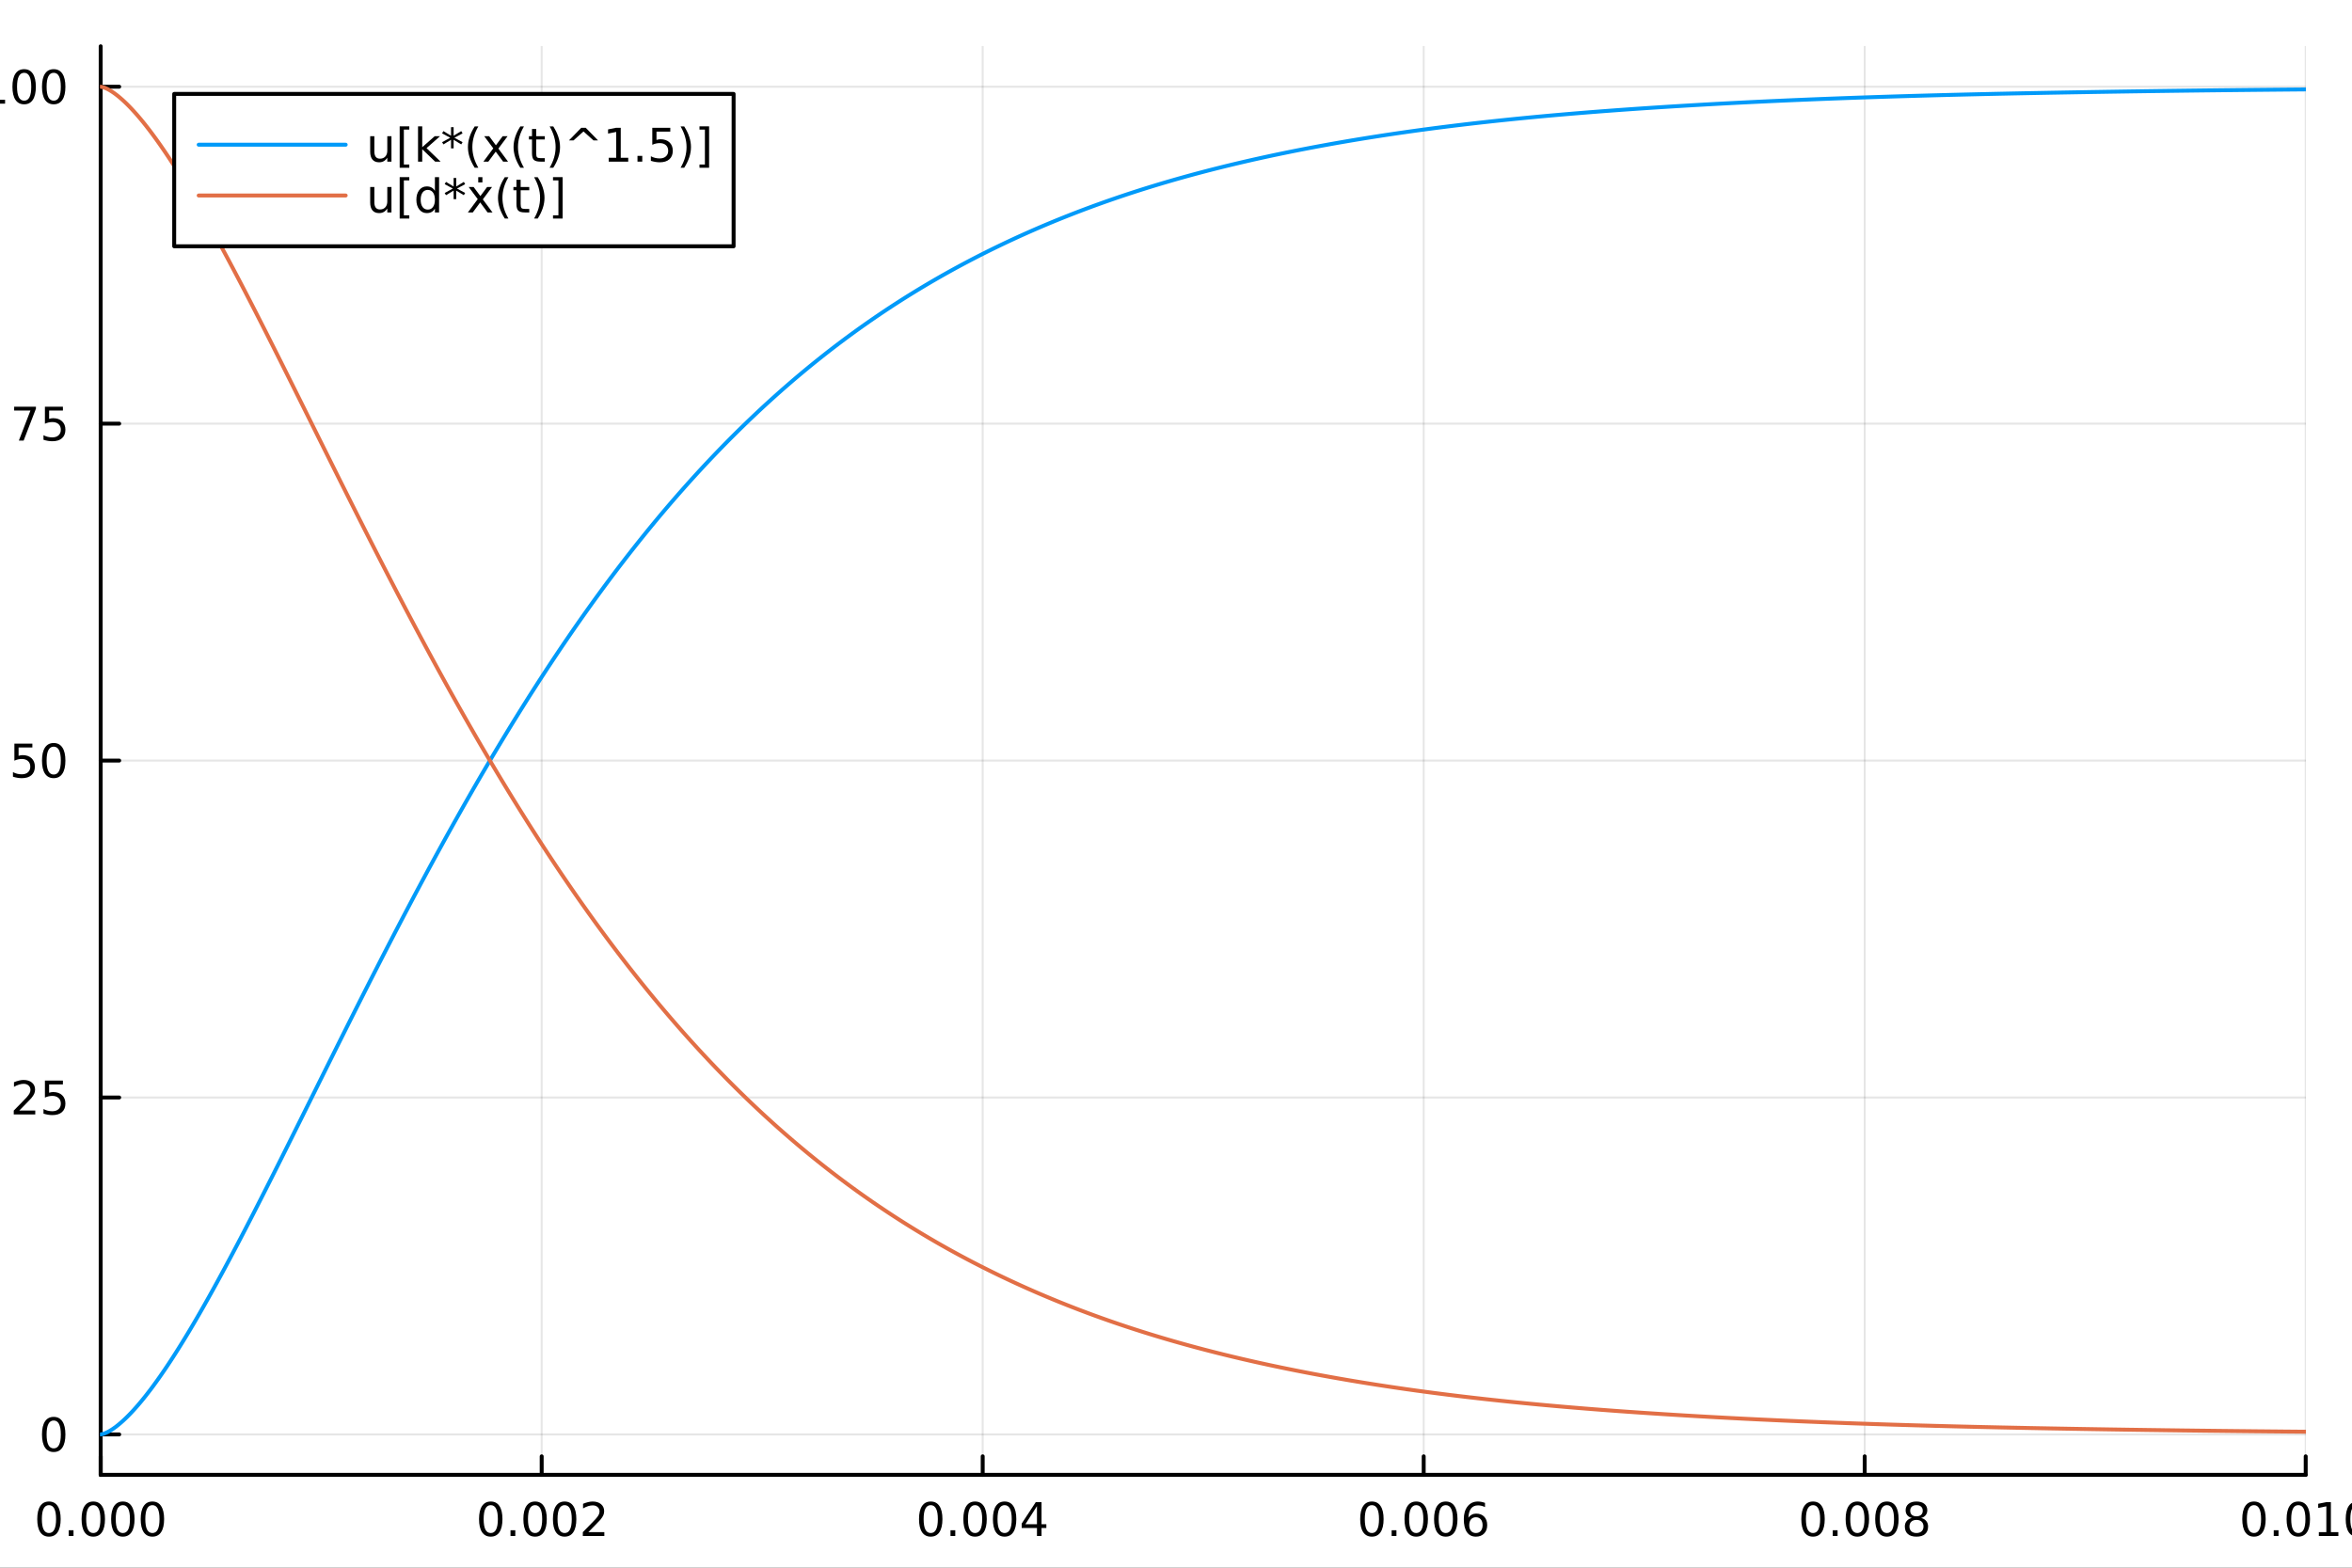 <?xml version="1.0" encoding="utf-8"?>
<svg xmlns="http://www.w3.org/2000/svg" xmlns:xlink="http://www.w3.org/1999/xlink" width="600" height="400" viewBox="0 0 2400 1600">
<rect x="0" y="0" width="2400" height="1600" fill="#333333" stroke="none"/>
<defs>
  <clipPath id="clip840">
    <rect x="0" y="0" width="2400" height="1600"/>
  </clipPath>
</defs>
<path clip-path="url(#clip840)" d="M0 1600 L2400 1600 L2400 0 L0 0  Z" fill="#ffffff" fill-rule="evenodd" fill-opacity="1"/>
<defs>
  <clipPath id="clip841">
    <rect x="480" y="0" width="1681" height="1600"/>
  </clipPath>
</defs>
<path clip-path="url(#clip840)" d="M102.74 1505.26 L2352.76 1505.26 L2352.76 47.244 L102.74 47.244  Z" fill="#ffffff" fill-rule="evenodd" fill-opacity="1"/>
<defs>
  <clipPath id="clip842">
    <rect x="102" y="47" width="2251" height="1459"/>
  </clipPath>
</defs>
<polyline clip-path="url(#clip842)" style="stroke:#000000; stroke-linecap:round; stroke-linejoin:round; stroke-width:2; stroke-opacity:0.1; fill:none" points="102.74,1505.26 102.74,47.244 "/>
<polyline clip-path="url(#clip842)" style="stroke:#000000; stroke-linecap:round; stroke-linejoin:round; stroke-width:2; stroke-opacity:0.1; fill:none" points="552.743,1505.26 552.743,47.244 "/>
<polyline clip-path="url(#clip842)" style="stroke:#000000; stroke-linecap:round; stroke-linejoin:round; stroke-width:2; stroke-opacity:0.1; fill:none" points="1002.75,1505.26 1002.75,47.244 "/>
<polyline clip-path="url(#clip842)" style="stroke:#000000; stroke-linecap:round; stroke-linejoin:round; stroke-width:2; stroke-opacity:0.1; fill:none" points="1452.75,1505.26 1452.75,47.244 "/>
<polyline clip-path="url(#clip842)" style="stroke:#000000; stroke-linecap:round; stroke-linejoin:round; stroke-width:2; stroke-opacity:0.1; fill:none" points="1902.75,1505.26 1902.75,47.244 "/>
<polyline clip-path="url(#clip842)" style="stroke:#000000; stroke-linecap:round; stroke-linejoin:round; stroke-width:2; stroke-opacity:0.1; fill:none" points="2352.76,1505.26 2352.76,47.244 "/>
<polyline clip-path="url(#clip840)" style="stroke:#000000; stroke-linecap:round; stroke-linejoin:round; stroke-width:4; stroke-opacity:1; fill:none" points="102.74,1505.26 2352.76,1505.26 "/>
<polyline clip-path="url(#clip840)" style="stroke:#000000; stroke-linecap:round; stroke-linejoin:round; stroke-width:4; stroke-opacity:1; fill:none" points="102.74,1505.26 102.74,1486.36 "/>
<polyline clip-path="url(#clip840)" style="stroke:#000000; stroke-linecap:round; stroke-linejoin:round; stroke-width:4; stroke-opacity:1; fill:none" points="552.743,1505.26 552.743,1486.36 "/>
<polyline clip-path="url(#clip840)" style="stroke:#000000; stroke-linecap:round; stroke-linejoin:round; stroke-width:4; stroke-opacity:1; fill:none" points="1002.75,1505.26 1002.75,1486.36 "/>
<polyline clip-path="url(#clip840)" style="stroke:#000000; stroke-linecap:round; stroke-linejoin:round; stroke-width:4; stroke-opacity:1; fill:none" points="1452.75,1505.26 1452.75,1486.36 "/>
<polyline clip-path="url(#clip840)" style="stroke:#000000; stroke-linecap:round; stroke-linejoin:round; stroke-width:4; stroke-opacity:1; fill:none" points="1902.75,1505.26 1902.75,1486.36 "/>
<polyline clip-path="url(#clip840)" style="stroke:#000000; stroke-linecap:round; stroke-linejoin:round; stroke-width:4; stroke-opacity:1; fill:none" points="2352.76,1505.26 2352.76,1486.36 "/>
<path clip-path="url(#clip840)" d="M49.963 1536.18 Q46.352 1536.18 44.523 1539.74 Q42.717 1543.28 42.717 1550.41 Q42.717 1557.52 44.523 1561.09 Q46.352 1564.63 49.963 1564.63 Q53.597 1564.63 55.402 1561.09 Q57.231 1557.52 57.231 1550.41 Q57.231 1543.28 55.402 1539.74 Q53.597 1536.18 49.963 1536.18 M49.963 1532.47 Q55.773 1532.47 58.828 1537.08 Q61.907 1541.66 61.907 1550.41 Q61.907 1559.14 58.828 1563.75 Q55.773 1568.33 49.963 1568.33 Q44.153 1568.33 41.074 1563.75 Q38.018 1559.14 38.018 1550.41 Q38.018 1541.66 41.074 1537.08 Q44.153 1532.47 49.963 1532.47 Z" fill="#000000" fill-rule="nonzero" fill-opacity="1" /><path clip-path="url(#clip840)" d="M70.125 1561.78 L75.009 1561.78 L75.009 1567.66 L70.125 1567.66 L70.125 1561.78 Z" fill="#000000" fill-rule="nonzero" fill-opacity="1" /><path clip-path="url(#clip840)" d="M95.194 1536.18 Q91.583 1536.18 89.754 1539.74 Q87.949 1543.28 87.949 1550.41 Q87.949 1557.52 89.754 1561.09 Q91.583 1564.63 95.194 1564.63 Q98.828 1564.63 100.634 1561.09 Q102.462 1557.52 102.462 1550.41 Q102.462 1543.28 100.634 1539.74 Q98.828 1536.18 95.194 1536.18 M95.194 1532.47 Q101.004 1532.47 104.06 1537.08 Q107.138 1541.66 107.138 1550.41 Q107.138 1559.14 104.06 1563.75 Q101.004 1568.33 95.194 1568.33 Q89.384 1568.33 86.305 1563.75 Q83.249 1559.14 83.249 1550.41 Q83.249 1541.66 86.305 1537.08 Q89.384 1532.47 95.194 1532.47 Z" fill="#000000" fill-rule="nonzero" fill-opacity="1" /><path clip-path="url(#clip840)" d="M125.356 1536.18 Q121.745 1536.18 119.916 1539.74 Q118.11 1543.28 118.11 1550.41 Q118.11 1557.52 119.916 1561.09 Q121.745 1564.63 125.356 1564.63 Q128.99 1564.63 130.796 1561.09 Q132.624 1557.52 132.624 1550.41 Q132.624 1543.28 130.796 1539.74 Q128.99 1536.18 125.356 1536.18 M125.356 1532.47 Q131.166 1532.47 134.221 1537.08 Q137.3 1541.66 137.3 1550.41 Q137.3 1559.14 134.221 1563.75 Q131.166 1568.33 125.356 1568.33 Q119.546 1568.33 116.467 1563.75 Q113.411 1559.14 113.411 1550.41 Q113.411 1541.66 116.467 1537.08 Q119.546 1532.47 125.356 1532.47 Z" fill="#000000" fill-rule="nonzero" fill-opacity="1" /><path clip-path="url(#clip840)" d="M155.518 1536.18 Q151.907 1536.18 150.078 1539.74 Q148.272 1543.28 148.272 1550.41 Q148.272 1557.52 150.078 1561.09 Q151.907 1564.63 155.518 1564.63 Q159.152 1564.63 160.957 1561.09 Q162.786 1557.52 162.786 1550.41 Q162.786 1543.28 160.957 1539.74 Q159.152 1536.18 155.518 1536.18 M155.518 1532.47 Q161.328 1532.47 164.383 1537.08 Q167.462 1541.66 167.462 1550.41 Q167.462 1559.14 164.383 1563.75 Q161.328 1568.33 155.518 1568.33 Q149.707 1568.33 146.629 1563.75 Q143.573 1559.14 143.573 1550.41 Q143.573 1541.66 146.629 1537.08 Q149.707 1532.47 155.518 1532.47 Z" fill="#000000" fill-rule="nonzero" fill-opacity="1" /><path clip-path="url(#clip840)" d="M500.764 1536.18 Q497.153 1536.18 495.325 1539.74 Q493.519 1543.28 493.519 1550.41 Q493.519 1557.52 495.325 1561.09 Q497.153 1564.63 500.764 1564.63 Q504.399 1564.63 506.204 1561.09 Q508.033 1557.52 508.033 1550.41 Q508.033 1543.28 506.204 1539.74 Q504.399 1536.18 500.764 1536.18 M500.764 1532.47 Q506.575 1532.47 509.63 1537.08 Q512.709 1541.66 512.709 1550.41 Q512.709 1559.14 509.63 1563.75 Q506.575 1568.33 500.764 1568.33 Q494.954 1568.33 491.876 1563.75 Q488.82 1559.14 488.82 1550.41 Q488.82 1541.66 491.876 1537.08 Q494.954 1532.47 500.764 1532.47 Z" fill="#000000" fill-rule="nonzero" fill-opacity="1" /><path clip-path="url(#clip840)" d="M520.926 1561.78 L525.811 1561.78 L525.811 1567.66 L520.926 1567.66 L520.926 1561.78 Z" fill="#000000" fill-rule="nonzero" fill-opacity="1" /><path clip-path="url(#clip840)" d="M545.996 1536.18 Q542.385 1536.18 540.556 1539.74 Q538.75 1543.28 538.75 1550.41 Q538.75 1557.52 540.556 1561.09 Q542.385 1564.63 545.996 1564.63 Q549.63 1564.63 551.435 1561.09 Q553.264 1557.52 553.264 1550.41 Q553.264 1543.28 551.435 1539.74 Q549.63 1536.18 545.996 1536.18 M545.996 1532.47 Q551.806 1532.47 554.861 1537.08 Q557.94 1541.66 557.94 1550.41 Q557.94 1559.14 554.861 1563.75 Q551.806 1568.33 545.996 1568.33 Q540.186 1568.33 537.107 1563.75 Q534.051 1559.14 534.051 1550.41 Q534.051 1541.66 537.107 1537.08 Q540.186 1532.47 545.996 1532.47 Z" fill="#000000" fill-rule="nonzero" fill-opacity="1" /><path clip-path="url(#clip840)" d="M576.158 1536.18 Q572.546 1536.18 570.718 1539.74 Q568.912 1543.28 568.912 1550.41 Q568.912 1557.52 570.718 1561.09 Q572.546 1564.63 576.158 1564.63 Q579.792 1564.63 581.597 1561.09 Q583.426 1557.52 583.426 1550.41 Q583.426 1543.28 581.597 1539.74 Q579.792 1536.18 576.158 1536.18 M576.158 1532.47 Q581.968 1532.47 585.023 1537.08 Q588.102 1541.66 588.102 1550.41 Q588.102 1559.14 585.023 1563.75 Q581.968 1568.33 576.158 1568.33 Q570.347 1568.33 567.269 1563.75 Q564.213 1559.14 564.213 1550.41 Q564.213 1541.66 567.269 1537.08 Q570.347 1532.47 576.158 1532.47 Z" fill="#000000" fill-rule="nonzero" fill-opacity="1" /><path clip-path="url(#clip840)" d="M600.347 1563.72 L616.667 1563.72 L616.667 1567.66 L594.722 1567.66 L594.722 1563.72 Q597.384 1560.97 601.968 1556.34 Q606.574 1551.69 607.755 1550.35 Q610 1547.82 610.88 1546.09 Q611.782 1544.33 611.782 1542.64 Q611.782 1539.88 609.838 1538.15 Q607.917 1536.41 604.815 1536.41 Q602.616 1536.41 600.162 1537.17 Q597.731 1537.94 594.954 1539.49 L594.954 1534.77 Q597.778 1533.63 600.231 1533.05 Q602.685 1532.47 604.722 1532.47 Q610.093 1532.47 613.287 1535.16 Q616.481 1537.85 616.481 1542.34 Q616.481 1544.47 615.671 1546.39 Q614.884 1548.28 612.778 1550.88 Q612.199 1551.55 609.097 1554.77 Q605.995 1557.96 600.347 1563.72 Z" fill="#000000" fill-rule="nonzero" fill-opacity="1" /><path clip-path="url(#clip840)" d="M949.726 1536.18 Q946.115 1536.18 944.286 1539.74 Q942.481 1543.28 942.481 1550.41 Q942.481 1557.52 944.286 1561.09 Q946.115 1564.63 949.726 1564.63 Q953.36 1564.63 955.166 1561.09 Q956.994 1557.52 956.994 1550.41 Q956.994 1543.28 955.166 1539.74 Q953.36 1536.18 949.726 1536.18 M949.726 1532.47 Q955.536 1532.47 958.592 1537.08 Q961.67 1541.66 961.67 1550.41 Q961.67 1559.14 958.592 1563.75 Q955.536 1568.33 949.726 1568.33 Q943.916 1568.33 940.837 1563.75 Q937.782 1559.14 937.782 1550.41 Q937.782 1541.66 940.837 1537.08 Q943.916 1532.47 949.726 1532.47 Z" fill="#000000" fill-rule="nonzero" fill-opacity="1" /><path clip-path="url(#clip840)" d="M969.888 1561.78 L974.772 1561.78 L974.772 1567.66 L969.888 1567.66 L969.888 1561.78 Z" fill="#000000" fill-rule="nonzero" fill-opacity="1" /><path clip-path="url(#clip840)" d="M994.957 1536.18 Q991.346 1536.18 989.517 1539.74 Q987.712 1543.28 987.712 1550.41 Q987.712 1557.52 989.517 1561.09 Q991.346 1564.63 994.957 1564.63 Q998.591 1564.63 1000.4 1561.09 Q1002.23 1557.52 1002.23 1550.41 Q1002.23 1543.28 1000.4 1539.74 Q998.591 1536.18 994.957 1536.18 M994.957 1532.47 Q1000.77 1532.47 1003.82 1537.08 Q1006.9 1541.66 1006.9 1550.41 Q1006.9 1559.14 1003.82 1563.75 Q1000.77 1568.33 994.957 1568.33 Q989.147 1568.33 986.068 1563.75 Q983.013 1559.14 983.013 1550.41 Q983.013 1541.66 986.068 1537.08 Q989.147 1532.47 994.957 1532.47 Z" fill="#000000" fill-rule="nonzero" fill-opacity="1" /><path clip-path="url(#clip840)" d="M1025.12 1536.18 Q1021.51 1536.18 1019.68 1539.74 Q1017.87 1543.28 1017.87 1550.41 Q1017.87 1557.52 1019.68 1561.09 Q1021.51 1564.63 1025.12 1564.63 Q1028.75 1564.63 1030.56 1561.09 Q1032.39 1557.52 1032.39 1550.41 Q1032.39 1543.28 1030.56 1539.74 Q1028.75 1536.18 1025.12 1536.18 M1025.12 1532.47 Q1030.93 1532.47 1033.98 1537.08 Q1037.06 1541.66 1037.06 1550.41 Q1037.06 1559.14 1033.98 1563.75 Q1030.93 1568.33 1025.12 1568.33 Q1019.31 1568.33 1016.23 1563.75 Q1013.17 1559.14 1013.17 1550.41 Q1013.17 1541.66 1016.23 1537.08 Q1019.31 1532.47 1025.12 1532.47 Z" fill="#000000" fill-rule="nonzero" fill-opacity="1" /><path clip-path="url(#clip840)" d="M1058.13 1537.17 L1046.32 1555.62 L1058.13 1555.62 L1058.13 1537.17 M1056.9 1533.1 L1062.78 1533.1 L1062.78 1555.62 L1067.71 1555.62 L1067.71 1559.51 L1062.78 1559.51 L1062.78 1567.66 L1058.13 1567.66 L1058.13 1559.51 L1042.53 1559.51 L1042.53 1555 L1056.9 1533.1 Z" fill="#000000" fill-rule="nonzero" fill-opacity="1" /><path clip-path="url(#clip840)" d="M1399.89 1536.18 Q1396.28 1536.18 1394.45 1539.74 Q1392.65 1543.28 1392.65 1550.41 Q1392.65 1557.52 1394.45 1561.09 Q1396.28 1564.63 1399.89 1564.63 Q1403.53 1564.63 1405.33 1561.09 Q1407.16 1557.52 1407.16 1550.41 Q1407.16 1543.28 1405.33 1539.74 Q1403.53 1536.18 1399.89 1536.18 M1399.89 1532.47 Q1405.7 1532.47 1408.76 1537.08 Q1411.84 1541.66 1411.84 1550.41 Q1411.84 1559.14 1408.76 1563.75 Q1405.7 1568.33 1399.89 1568.33 Q1394.08 1568.33 1391 1563.75 Q1387.95 1559.14 1387.95 1550.41 Q1387.95 1541.66 1391 1537.08 Q1394.08 1532.47 1399.89 1532.47 Z" fill="#000000" fill-rule="nonzero" fill-opacity="1" /><path clip-path="url(#clip840)" d="M1420.05 1561.78 L1424.94 1561.78 L1424.94 1567.66 L1420.05 1567.66 L1420.05 1561.78 Z" fill="#000000" fill-rule="nonzero" fill-opacity="1" /><path clip-path="url(#clip840)" d="M1445.12 1536.18 Q1441.51 1536.18 1439.68 1539.74 Q1437.88 1543.28 1437.88 1550.41 Q1437.88 1557.52 1439.68 1561.09 Q1441.51 1564.63 1445.12 1564.63 Q1448.76 1564.63 1450.56 1561.09 Q1452.39 1557.52 1452.39 1550.41 Q1452.39 1543.28 1450.56 1539.74 Q1448.76 1536.18 1445.12 1536.18 M1445.12 1532.47 Q1450.93 1532.47 1453.99 1537.08 Q1457.07 1541.66 1457.07 1550.41 Q1457.07 1559.14 1453.99 1563.75 Q1450.93 1568.33 1445.12 1568.33 Q1439.31 1568.33 1436.23 1563.75 Q1433.18 1559.14 1433.18 1550.41 Q1433.18 1541.66 1436.23 1537.08 Q1439.31 1532.47 1445.12 1532.47 Z" fill="#000000" fill-rule="nonzero" fill-opacity="1" /><path clip-path="url(#clip840)" d="M1475.28 1536.18 Q1471.67 1536.18 1469.84 1539.74 Q1468.04 1543.28 1468.04 1550.41 Q1468.04 1557.52 1469.84 1561.09 Q1471.67 1564.63 1475.28 1564.63 Q1478.92 1564.63 1480.72 1561.09 Q1482.55 1557.52 1482.55 1550.41 Q1482.55 1543.28 1480.72 1539.74 Q1478.92 1536.18 1475.28 1536.18 M1475.28 1532.47 Q1481.09 1532.47 1484.15 1537.08 Q1487.23 1541.66 1487.23 1550.41 Q1487.23 1559.14 1484.15 1563.75 Q1481.09 1568.33 1475.28 1568.33 Q1469.47 1568.33 1466.4 1563.75 Q1463.34 1559.14 1463.34 1550.41 Q1463.34 1541.66 1466.4 1537.08 Q1469.47 1532.47 1475.28 1532.47 Z" fill="#000000" fill-rule="nonzero" fill-opacity="1" /><path clip-path="url(#clip840)" d="M1506.02 1548.52 Q1502.88 1548.52 1501.02 1550.67 Q1499.2 1552.82 1499.2 1556.57 Q1499.2 1560.3 1501.02 1562.47 Q1502.88 1564.63 1506.02 1564.63 Q1509.17 1564.63 1511 1562.47 Q1512.85 1560.3 1512.85 1556.57 Q1512.85 1552.82 1511 1550.67 Q1509.17 1548.52 1506.02 1548.52 M1515.31 1533.86 L1515.31 1538.12 Q1513.55 1537.29 1511.74 1536.85 Q1509.96 1536.41 1508.2 1536.41 Q1503.57 1536.41 1501.12 1539.53 Q1498.69 1542.66 1498.34 1548.98 Q1499.71 1546.97 1501.77 1545.9 Q1503.83 1544.81 1506.3 1544.81 Q1511.51 1544.81 1514.52 1547.98 Q1517.55 1551.13 1517.55 1556.57 Q1517.55 1561.9 1514.4 1565.11 Q1511.26 1568.33 1506.02 1568.33 Q1500.03 1568.33 1496.86 1563.75 Q1493.69 1559.14 1493.69 1550.41 Q1493.69 1542.22 1497.58 1537.36 Q1501.46 1532.47 1508.02 1532.47 Q1509.77 1532.47 1511.56 1532.82 Q1513.36 1533.17 1515.31 1533.86 Z" fill="#000000" fill-rule="nonzero" fill-opacity="1" /><path clip-path="url(#clip840)" d="M1850.02 1536.18 Q1846.41 1536.18 1844.58 1539.74 Q1842.78 1543.28 1842.78 1550.41 Q1842.78 1557.52 1844.58 1561.09 Q1846.41 1564.63 1850.02 1564.63 Q1853.66 1564.63 1855.46 1561.09 Q1857.29 1557.52 1857.29 1550.41 Q1857.29 1543.28 1855.46 1539.74 Q1853.66 1536.18 1850.02 1536.18 M1850.02 1532.47 Q1855.83 1532.47 1858.89 1537.08 Q1861.97 1541.66 1861.97 1550.41 Q1861.97 1559.14 1858.89 1563.75 Q1855.83 1568.33 1850.02 1568.33 Q1844.21 1568.33 1841.13 1563.75 Q1838.08 1559.14 1838.08 1550.41 Q1838.08 1541.66 1841.13 1537.08 Q1844.21 1532.47 1850.02 1532.47 Z" fill="#000000" fill-rule="nonzero" fill-opacity="1" /><path clip-path="url(#clip840)" d="M1870.18 1561.78 L1875.07 1561.78 L1875.07 1567.66 L1870.18 1567.66 L1870.18 1561.78 Z" fill="#000000" fill-rule="nonzero" fill-opacity="1" /><path clip-path="url(#clip840)" d="M1895.25 1536.18 Q1891.64 1536.18 1889.81 1539.74 Q1888.01 1543.28 1888.01 1550.41 Q1888.01 1557.52 1889.81 1561.09 Q1891.64 1564.63 1895.25 1564.63 Q1898.89 1564.63 1900.69 1561.09 Q1902.52 1557.52 1902.52 1550.41 Q1902.52 1543.28 1900.69 1539.74 Q1898.89 1536.18 1895.25 1536.18 M1895.25 1532.47 Q1901.06 1532.47 1904.12 1537.08 Q1907.2 1541.66 1907.2 1550.41 Q1907.2 1559.14 1904.12 1563.75 Q1901.06 1568.33 1895.25 1568.33 Q1889.44 1568.33 1886.36 1563.75 Q1883.31 1559.14 1883.31 1550.41 Q1883.31 1541.66 1886.36 1537.08 Q1889.44 1532.47 1895.25 1532.47 Z" fill="#000000" fill-rule="nonzero" fill-opacity="1" /><path clip-path="url(#clip840)" d="M1925.41 1536.18 Q1921.8 1536.18 1919.97 1539.74 Q1918.17 1543.28 1918.17 1550.41 Q1918.17 1557.52 1919.97 1561.09 Q1921.8 1564.63 1925.41 1564.63 Q1929.05 1564.63 1930.85 1561.09 Q1932.68 1557.52 1932.68 1550.41 Q1932.68 1543.28 1930.85 1539.74 Q1929.05 1536.18 1925.41 1536.18 M1925.41 1532.47 Q1931.22 1532.47 1934.28 1537.08 Q1937.36 1541.66 1937.36 1550.41 Q1937.36 1559.14 1934.28 1563.75 Q1931.22 1568.33 1925.41 1568.33 Q1919.6 1568.33 1916.53 1563.75 Q1913.47 1559.14 1913.47 1550.41 Q1913.47 1541.66 1916.53 1537.08 Q1919.6 1532.47 1925.41 1532.47 Z" fill="#000000" fill-rule="nonzero" fill-opacity="1" /><path clip-path="url(#clip840)" d="M1955.58 1551.25 Q1952.24 1551.25 1950.32 1553.03 Q1948.42 1554.81 1948.42 1557.94 Q1948.42 1561.06 1950.32 1562.85 Q1952.24 1564.63 1955.58 1564.63 Q1958.91 1564.63 1960.83 1562.85 Q1962.75 1561.04 1962.75 1557.94 Q1962.75 1554.81 1960.83 1553.03 Q1958.93 1551.25 1955.58 1551.25 M1950.9 1549.26 Q1947.89 1548.52 1946.2 1546.46 Q1944.53 1544.4 1944.53 1541.43 Q1944.53 1537.29 1947.47 1534.88 Q1950.44 1532.47 1955.58 1532.47 Q1960.74 1532.47 1963.68 1534.88 Q1966.62 1537.29 1966.62 1541.43 Q1966.62 1544.4 1964.93 1546.46 Q1963.26 1548.52 1960.28 1549.26 Q1963.66 1550.04 1965.53 1552.34 Q1967.43 1554.63 1967.43 1557.94 Q1967.43 1562.96 1964.35 1565.65 Q1961.29 1568.33 1955.58 1568.33 Q1949.86 1568.33 1946.78 1565.65 Q1943.72 1562.96 1943.72 1557.94 Q1943.72 1554.63 1945.62 1552.34 Q1947.52 1550.04 1950.9 1549.26 M1949.19 1541.87 Q1949.19 1544.56 1950.85 1546.06 Q1952.54 1547.57 1955.58 1547.57 Q1958.59 1547.57 1960.28 1546.06 Q1961.99 1544.56 1961.99 1541.87 Q1961.99 1539.19 1960.28 1537.68 Q1958.59 1536.18 1955.58 1536.18 Q1952.54 1536.18 1950.85 1537.68 Q1949.19 1539.19 1949.19 1541.87 Z" fill="#000000" fill-rule="nonzero" fill-opacity="1" /><path clip-path="url(#clip840)" d="M2299.98 1536.18 Q2296.37 1536.18 2294.54 1539.74 Q2292.73 1543.28 2292.73 1550.41 Q2292.73 1557.52 2294.54 1561.09 Q2296.37 1564.63 2299.98 1564.63 Q2303.61 1564.63 2305.42 1561.09 Q2307.25 1557.52 2307.25 1550.41 Q2307.25 1543.28 2305.42 1539.74 Q2303.61 1536.18 2299.98 1536.18 M2299.98 1532.47 Q2305.79 1532.47 2308.84 1537.08 Q2311.92 1541.66 2311.92 1550.41 Q2311.92 1559.14 2308.84 1563.75 Q2305.79 1568.33 2299.98 1568.33 Q2294.17 1568.33 2291.09 1563.75 Q2288.03 1559.14 2288.03 1550.41 Q2288.03 1541.66 2291.09 1537.08 Q2294.17 1532.47 2299.98 1532.47 Z" fill="#000000" fill-rule="nonzero" fill-opacity="1" /><path clip-path="url(#clip840)" d="M2320.14 1561.78 L2325.02 1561.78 L2325.02 1567.66 L2320.14 1567.66 L2320.14 1561.78 Z" fill="#000000" fill-rule="nonzero" fill-opacity="1" /><path clip-path="url(#clip840)" d="M2345.21 1536.18 Q2341.6 1536.18 2339.77 1539.74 Q2337.96 1543.28 2337.96 1550.41 Q2337.96 1557.52 2339.77 1561.09 Q2341.6 1564.63 2345.21 1564.63 Q2348.84 1564.63 2350.65 1561.09 Q2352.48 1557.52 2352.48 1550.41 Q2352.48 1543.28 2350.65 1539.74 Q2348.84 1536.18 2345.21 1536.18 M2345.21 1532.47 Q2351.02 1532.47 2354.08 1537.08 Q2357.15 1541.66 2357.15 1550.41 Q2357.15 1559.14 2354.08 1563.75 Q2351.02 1568.33 2345.21 1568.33 Q2339.4 1568.33 2336.32 1563.75 Q2333.27 1559.14 2333.27 1550.41 Q2333.27 1541.66 2336.32 1537.08 Q2339.4 1532.47 2345.21 1532.47 Z" fill="#000000" fill-rule="nonzero" fill-opacity="1" /><path clip-path="url(#clip840)" d="M2366.18 1563.72 L2373.82 1563.72 L2373.82 1537.36 L2365.51 1539.03 L2365.51 1534.77 L2373.77 1533.1 L2378.45 1533.1 L2378.45 1563.72 L2386.09 1563.72 L2386.09 1567.66 L2366.18 1567.66 L2366.18 1563.72 Z" fill="#000000" fill-rule="nonzero" fill-opacity="1" /><path clip-path="url(#clip840)" d="M2405.53 1536.18 Q2401.92 1536.18 2400.09 1539.74 Q2398.29 1543.28 2398.29 1550.41 Q2398.29 1557.52 2400.09 1561.09 Q2401.92 1564.63 2405.53 1564.63 Q2409.17 1564.63 2410.97 1561.09 Q2412.8 1557.52 2412.8 1550.41 Q2412.8 1543.28 2410.97 1539.74 Q2409.17 1536.18 2405.53 1536.18 M2405.53 1532.47 Q2411.34 1532.47 2414.4 1537.08 Q2417.48 1541.66 2417.48 1550.41 Q2417.48 1559.14 2414.4 1563.75 Q2411.34 1568.33 2405.53 1568.33 Q2399.72 1568.33 2396.64 1563.75 Q2393.59 1559.14 2393.59 1550.41 Q2393.59 1541.66 2396.64 1537.08 Q2399.72 1532.47 2405.53 1532.47 Z" fill="#000000" fill-rule="nonzero" fill-opacity="1" /><path clip-path="url(#clip840)" d="M1226.81 1604.35 L1226.81 1614.48 L1238.87 1614.48 L1238.87 1619.03 L1226.81 1619.03 L1226.81 1638.38 Q1226.81 1642.74 1227.99 1643.98 Q1229.2 1645.22 1232.86 1645.22 L1238.87 1645.22 L1238.87 1650.12 L1232.86 1650.12 Q1226.08 1650.12 1223.5 1647.61 Q1220.92 1645.06 1220.92 1638.38 L1220.92 1619.03 L1216.62 1619.03 L1216.62 1614.48 L1220.92 1614.48 L1220.92 1604.35 L1226.81 1604.35 Z" fill="#000000" fill-rule="nonzero" fill-opacity="1" /><polyline clip-path="url(#clip842)" style="stroke:#000000; stroke-linecap:round; stroke-linejoin:round; stroke-width:2; stroke-opacity:0.1; fill:none" points="102.74,1464 2352.76,1464 "/>
<polyline clip-path="url(#clip842)" style="stroke:#000000; stroke-linecap:round; stroke-linejoin:round; stroke-width:2; stroke-opacity:0.1; fill:none" points="102.74,1120.12 2352.76,1120.12 "/>
<polyline clip-path="url(#clip842)" style="stroke:#000000; stroke-linecap:round; stroke-linejoin:round; stroke-width:2; stroke-opacity:0.1; fill:none" points="102.74,776.252 2352.76,776.252 "/>
<polyline clip-path="url(#clip842)" style="stroke:#000000; stroke-linecap:round; stroke-linejoin:round; stroke-width:2; stroke-opacity:0.1; fill:none" points="102.74,432.38 2352.76,432.38 "/>
<polyline clip-path="url(#clip842)" style="stroke:#000000; stroke-linecap:round; stroke-linejoin:round; stroke-width:2; stroke-opacity:0.1; fill:none" points="102.74,88.509 2352.76,88.509 "/>
<polyline clip-path="url(#clip840)" style="stroke:#000000; stroke-linecap:round; stroke-linejoin:round; stroke-width:4; stroke-opacity:1; fill:none" points="102.74,1505.26 102.74,47.244 "/>
<polyline clip-path="url(#clip840)" style="stroke:#000000; stroke-linecap:round; stroke-linejoin:round; stroke-width:4; stroke-opacity:1; fill:none" points="102.74,1464 121.638,1464 "/>
<polyline clip-path="url(#clip840)" style="stroke:#000000; stroke-linecap:round; stroke-linejoin:round; stroke-width:4; stroke-opacity:1; fill:none" points="102.74,1120.12 121.638,1120.12 "/>
<polyline clip-path="url(#clip840)" style="stroke:#000000; stroke-linecap:round; stroke-linejoin:round; stroke-width:4; stroke-opacity:1; fill:none" points="102.74,776.252 121.638,776.252 "/>
<polyline clip-path="url(#clip840)" style="stroke:#000000; stroke-linecap:round; stroke-linejoin:round; stroke-width:4; stroke-opacity:1; fill:none" points="102.74,432.38 121.638,432.38 "/>
<polyline clip-path="url(#clip840)" style="stroke:#000000; stroke-linecap:round; stroke-linejoin:round; stroke-width:4; stroke-opacity:1; fill:none" points="102.74,88.509 121.638,88.509 "/>
<path clip-path="url(#clip840)" d="M54.796 1449.79 Q51.185 1449.79 49.356 1453.36 Q47.55 1456.9 47.55 1464.03 Q47.55 1471.14 49.356 1474.7 Q51.185 1478.24 54.796 1478.24 Q58.43 1478.24 60.236 1474.7 Q62.064 1471.14 62.064 1464.03 Q62.064 1456.9 60.236 1453.36 Q58.43 1449.79 54.796 1449.79 M54.796 1446.09 Q60.606 1446.09 63.661 1450.7 Q66.74 1455.28 66.74 1464.03 Q66.74 1472.76 63.661 1477.36 Q60.606 1481.95 54.796 1481.95 Q48.986 1481.95 45.907 1477.36 Q42.851 1472.76 42.851 1464.03 Q42.851 1455.28 45.907 1450.7 Q48.986 1446.09 54.796 1446.09 Z" fill="#000000" fill-rule="nonzero" fill-opacity="1" /><path clip-path="url(#clip840)" d="M19.657 1133.47 L35.976 1133.47 L35.976 1137.4 L14.032 1137.4 L14.032 1133.47 Q16.694 1130.71 21.277 1126.08 Q25.884 1121.43 27.064 1120.09 Q29.31 1117.57 30.189 1115.83 Q31.092 1114.07 31.092 1112.38 Q31.092 1109.63 29.148 1107.89 Q27.227 1106.15 24.125 1106.15 Q21.926 1106.15 19.472 1106.92 Q17.041 1107.68 14.264 1109.23 L14.264 1104.51 Q17.088 1103.38 19.541 1102.8 Q21.995 1102.22 24.032 1102.22 Q29.402 1102.22 32.597 1104.9 Q35.791 1107.59 35.791 1112.08 Q35.791 1114.21 34.981 1116.13 Q34.194 1118.03 32.088 1120.62 Q31.509 1121.29 28.407 1124.51 Q25.305 1127.7 19.657 1133.47 Z" fill="#000000" fill-rule="nonzero" fill-opacity="1" /><path clip-path="url(#clip840)" d="M45.837 1102.84 L64.194 1102.84 L64.194 1106.78 L50.12 1106.78 L50.12 1115.25 Q51.138 1114.9 52.157 1114.74 Q53.175 1114.56 54.194 1114.56 Q59.981 1114.56 63.361 1117.73 Q66.74 1120.9 66.74 1126.32 Q66.74 1131.89 63.268 1135 Q59.796 1138.07 53.476 1138.07 Q51.3 1138.07 49.032 1137.7 Q46.787 1137.33 44.379 1136.59 L44.379 1131.89 Q46.462 1133.03 48.685 1133.58 Q50.907 1134.14 53.384 1134.14 Q57.388 1134.14 59.726 1132.03 Q62.064 1129.93 62.064 1126.32 Q62.064 1122.7 59.726 1120.6 Q57.388 1118.49 53.384 1118.49 Q51.509 1118.49 49.634 1118.91 Q47.782 1119.33 45.837 1120.2 L45.837 1102.84 Z" fill="#000000" fill-rule="nonzero" fill-opacity="1" /><path clip-path="url(#clip840)" d="M14.68 758.972 L33.037 758.972 L33.037 762.907 L18.963 762.907 L18.963 771.379 Q19.981 771.032 21 770.87 Q22.018 770.685 23.037 770.685 Q28.824 770.685 32.203 773.856 Q35.583 777.027 35.583 782.444 Q35.583 788.023 32.111 791.125 Q28.639 794.203 22.319 794.203 Q20.143 794.203 17.875 793.833 Q15.629 793.463 13.222 792.722 L13.222 788.023 Q15.305 789.157 17.527 789.713 Q19.75 790.268 22.227 790.268 Q26.231 790.268 28.569 788.162 Q30.907 786.055 30.907 782.444 Q30.907 778.833 28.569 776.727 Q26.231 774.62 22.227 774.62 Q20.352 774.62 18.477 775.037 Q16.625 775.453 14.68 776.333 L14.68 758.972 Z" fill="#000000" fill-rule="nonzero" fill-opacity="1" /><path clip-path="url(#clip840)" d="M54.796 762.051 Q51.185 762.051 49.356 765.615 Q47.55 769.157 47.55 776.287 Q47.55 783.393 49.356 786.958 Q51.185 790.5 54.796 790.5 Q58.43 790.5 60.236 786.958 Q62.064 783.393 62.064 776.287 Q62.064 769.157 60.236 765.615 Q58.43 762.051 54.796 762.051 M54.796 758.347 Q60.606 758.347 63.661 762.953 Q66.74 767.537 66.74 776.287 Q66.74 785.013 63.661 789.62 Q60.606 794.203 54.796 794.203 Q48.986 794.203 45.907 789.62 Q42.851 785.013 42.851 776.287 Q42.851 767.537 45.907 762.953 Q48.986 758.347 54.796 758.347 Z" fill="#000000" fill-rule="nonzero" fill-opacity="1" /><path clip-path="url(#clip840)" d="M14.449 415.1 L36.671 415.1 L36.671 417.091 L24.125 449.66 L19.24 449.66 L31.046 419.035 L14.449 419.035 L14.449 415.1 Z" fill="#000000" fill-rule="nonzero" fill-opacity="1" /><path clip-path="url(#clip840)" d="M45.837 415.1 L64.194 415.1 L64.194 419.035 L50.12 419.035 L50.12 427.508 Q51.138 427.16 52.157 426.998 Q53.175 426.813 54.194 426.813 Q59.981 426.813 63.361 429.985 Q66.74 433.156 66.74 438.572 Q66.74 444.151 63.268 447.253 Q59.796 450.332 53.476 450.332 Q51.3 450.332 49.032 449.961 Q46.787 449.591 44.379 448.85 L44.379 444.151 Q46.462 445.285 48.685 445.841 Q50.907 446.396 53.384 446.396 Q57.388 446.396 59.726 444.29 Q62.064 442.184 62.064 438.572 Q62.064 434.961 59.726 432.855 Q57.388 430.748 53.384 430.748 Q51.509 430.748 49.634 431.165 Q47.782 431.582 45.837 432.461 L45.837 415.1 Z" fill="#000000" fill-rule="nonzero" fill-opacity="1" /><path clip-path="url(#clip840)" d="M-14.718 101.854 L-7.079 101.854 L-7.079 75.488 L-15.389 77.155 L-15.389 72.895 L-7.125 71.229 L-2.449 71.229 L-2.449 101.854 L5.19 101.854 L5.19 105.789 L-14.718 105.789 L-14.718 101.854 Z" fill="#000000" fill-rule="nonzero" fill-opacity="1" /><path clip-path="url(#clip840)" d="M24.634 74.307 Q21.023 74.307 19.194 77.872 Q17.389 81.414 17.389 88.543 Q17.389 95.65 19.194 99.215 Q21.023 102.756 24.634 102.756 Q28.268 102.756 30.074 99.215 Q31.902 95.65 31.902 88.543 Q31.902 81.414 30.074 77.872 Q28.268 74.307 24.634 74.307 M24.634 70.604 Q30.444 70.604 33.5 75.21 Q36.578 79.793 36.578 88.543 Q36.578 97.27 33.5 101.877 Q30.444 106.46 24.634 106.46 Q18.824 106.46 15.745 101.877 Q12.69 97.27 12.69 88.543 Q12.69 79.793 15.745 75.21 Q18.824 70.604 24.634 70.604 Z" fill="#000000" fill-rule="nonzero" fill-opacity="1" /><path clip-path="url(#clip840)" d="M54.796 74.307 Q51.185 74.307 49.356 77.872 Q47.55 81.414 47.55 88.543 Q47.55 95.65 49.356 99.215 Q51.185 102.756 54.796 102.756 Q58.43 102.756 60.236 99.215 Q62.064 95.65 62.064 88.543 Q62.064 81.414 60.236 77.872 Q58.43 74.307 54.796 74.307 M54.796 70.604 Q60.606 70.604 63.661 75.21 Q66.74 79.793 66.74 88.543 Q66.74 97.27 63.661 101.877 Q60.606 106.46 54.796 106.46 Q48.986 106.46 45.907 101.877 Q42.851 97.27 42.851 88.543 Q42.851 79.793 45.907 75.21 Q48.986 70.604 54.796 70.604 Z" fill="#000000" fill-rule="nonzero" fill-opacity="1" /><path clip-path="url(#clip840)" d="M-115.17 892.251 L-110.3 892.251 L-110.3 897.853 Q-110.3 901.004 -109.027 902.245 Q-107.754 903.455 -104.444 903.455 L-101.293 903.455 L-101.293 893.811 L-96.742 893.811 L-96.742 903.455 L-65.645 903.455 L-65.645 909.343 L-96.742 909.343 L-96.742 914.945 L-101.293 914.945 L-101.293 909.343 L-103.776 909.343 Q-109.728 909.343 -112.433 906.574 Q-115.17 903.805 -115.17 897.789 L-115.17 892.251 Z" fill="#000000" fill-rule="nonzero" fill-opacity="1" /><path clip-path="url(#clip840)" d="M-97.187 873.536 Q-97.187 878.247 -93.495 880.984 Q-89.835 883.721 -83.437 883.721 Q-77.04 883.721 -73.347 881.016 Q-69.687 878.278 -69.687 873.536 Q-69.687 868.857 -73.379 866.12 Q-77.072 863.383 -83.437 863.383 Q-89.771 863.383 -93.463 866.12 Q-97.187 868.857 -97.187 873.536 M-102.152 873.536 Q-102.152 865.897 -97.187 861.537 Q-92.222 857.176 -83.437 857.176 Q-74.684 857.176 -69.687 861.537 Q-64.722 865.897 -64.722 873.536 Q-64.722 881.207 -69.687 885.567 Q-74.684 889.896 -83.437 889.896 Q-92.222 889.896 -97.187 885.567 Q-102.152 881.207 -102.152 873.536 Z" fill="#000000" fill-rule="nonzero" fill-opacity="1" /><path clip-path="url(#clip840)" d="M-95.819 826.812 Q-96.391 827.798 -96.646 828.976 Q-96.933 830.122 -96.933 831.522 Q-96.933 836.487 -93.686 839.161 Q-90.471 841.803 -84.424 841.803 L-65.645 841.803 L-65.645 847.691 L-101.293 847.691 L-101.293 841.803 L-95.755 841.803 Q-99.001 839.957 -100.561 836.997 Q-102.152 834.037 -102.152 829.803 Q-102.152 829.199 -102.057 828.467 Q-101.993 827.735 -101.834 826.843 L-95.819 826.812 Z" fill="#000000" fill-rule="nonzero" fill-opacity="1" /><path clip-path="url(#clip840)" d="M-99.924 796.447 L-94.45 796.447 Q-95.819 798.93 -96.487 801.444 Q-97.187 803.927 -97.187 806.473 Q-97.187 812.17 -93.559 815.321 Q-89.962 818.473 -83.437 818.473 Q-76.912 818.473 -73.284 815.321 Q-69.687 812.17 -69.687 806.473 Q-69.687 803.927 -70.356 801.444 Q-71.056 798.93 -72.424 796.447 L-67.014 796.447 Q-65.868 798.898 -65.295 801.54 Q-64.722 804.15 -64.722 807.11 Q-64.722 815.162 -69.783 819.905 Q-74.844 824.647 -83.437 824.647 Q-92.158 824.647 -97.155 819.873 Q-102.152 815.067 -102.152 806.728 Q-102.152 804.022 -101.579 801.444 Q-101.038 798.866 -99.924 796.447 Z" fill="#000000" fill-rule="nonzero" fill-opacity="1" /><path clip-path="url(#clip840)" d="M-84.933 755.77 L-82.069 755.77 L-82.069 782.697 Q-76.021 782.315 -72.838 779.069 Q-69.687 775.79 -69.687 769.966 Q-69.687 766.592 -70.515 763.441 Q-71.342 760.258 -72.997 757.139 L-67.459 757.139 Q-66.123 760.29 -65.422 763.6 Q-64.722 766.91 -64.722 770.316 Q-64.722 778.846 -69.687 783.843 Q-74.653 788.808 -83.119 788.808 Q-91.872 788.808 -96.996 784.098 Q-102.152 779.355 -102.152 771.334 Q-102.152 764.141 -97.505 759.972 Q-92.89 755.77 -84.933 755.77 M-86.652 761.627 Q-91.458 761.69 -94.323 764.332 Q-97.187 766.942 -97.187 771.271 Q-97.187 776.172 -94.418 779.132 Q-91.649 782.061 -86.62 782.506 L-86.652 761.627 Z" fill="#000000" fill-rule="nonzero" fill-opacity="1" /><path clip-path="url(#clip840)" d="M-115.17 725.979 L-115.17 712.484 L-110.619 712.484 L-110.619 720.122 L-61.603 720.122 L-61.603 712.484 L-57.051 712.484 L-57.051 725.979 L-115.17 725.979 Z" fill="#000000" fill-rule="nonzero" fill-opacity="1" /><path clip-path="url(#clip840)" d="M-113.165 699.752 L-113.165 691.095 L-73.411 670.024 L-113.165 670.024 L-113.165 663.786 L-65.645 663.786 L-65.645 672.443 L-105.399 693.514 L-65.645 693.514 L-65.645 699.752 L-113.165 699.752 Z" fill="#000000" fill-rule="nonzero" fill-opacity="1" /><path clip-path="url(#clip840)" d="M-115.17 637.559 L-57.051 637.559 L-57.051 651.054 L-61.603 651.054 L-61.603 643.447 L-110.619 643.447 L-110.619 651.054 L-115.17 651.054 L-115.17 637.559 Z" fill="#000000" fill-rule="nonzero" fill-opacity="1" /><polyline clip-path="url(#clip842)" style="stroke:#009af9; stroke-linecap:round; stroke-linejoin:round; stroke-width:4; stroke-opacity:1; fill:none" points="102.74,1464 104.992,1463.56 107.245,1462.76 109.497,1461.73 111.749,1460.52 114.001,1459.14 116.254,1457.61 118.506,1455.96 120.758,1454.18 123.011,1452.29 125.263,1450.3 127.515,1448.21 129.767,1446.03 132.02,1443.76 134.272,1441.4 136.524,1438.97 138.776,1436.45 141.029,1433.86 143.281,1431.21 145.533,1428.48 147.786,1425.69 150.038,1422.83 152.29,1419.91 154.542,1416.94 156.795,1413.9 159.047,1410.81 161.299,1407.67 163.551,1404.48 165.804,1401.23 168.056,1397.94 170.308,1394.6 172.56,1391.21 174.813,1387.78 177.065,1384.31 179.317,1380.79 181.57,1377.24 183.822,1373.64 186.074,1370.01 188.326,1366.34 190.579,1362.63 192.831,1358.9 195.083,1355.12 197.335,1351.32 199.588,1347.48 201.84,1343.61 204.092,1339.71 206.344,1335.78 208.597,1331.83 210.849,1327.85 213.101,1323.84 215.354,1319.8 217.606,1315.75 219.858,1311.66 222.11,1307.56 224.363,1303.43 226.615,1299.28 228.867,1295.11 231.119,1290.92 233.372,1286.71 235.624,1282.49 237.876,1278.24 240.129,1273.98 242.381,1269.7 244.633,1265.4 246.885,1261.09 249.138,1256.77 251.39,1252.43 253.642,1248.07 255.894,1243.71 258.147,1239.33 260.399,1234.94 262.651,1230.54 264.903,1226.13 267.156,1221.7 269.408,1217.27 271.66,1212.83 273.913,1208.38 276.165,1203.92 278.417,1199.46 280.669,1194.99 282.922,1190.51 285.174,1186.02 287.426,1181.53 289.678,1177.03 291.931,1172.53 294.183,1168.02 296.435,1163.51 298.687,1159 300.94,1154.48 303.192,1149.96 305.444,1145.44 307.697,1140.92 309.949,1136.39 312.201,1131.86 314.453,1127.34 316.706,1122.81 318.958,1118.28 321.21,1113.75 323.462,1109.22 325.715,1104.69 327.967,1100.17 330.219,1095.64 332.471,1091.12 334.724,1086.6 336.976,1082.08 339.228,1077.57 341.481,1073.05 343.733,1068.54 345.985,1064.04 348.237,1059.54 350.49,1055.04 352.742,1050.54 354.994,1046.06 357.246,1041.57 359.499,1037.09 361.751,1032.62 364.003,1028.15 366.256,1023.69 368.508,1019.23 370.76,1014.79 373.012,1010.34 375.265,1005.91 377.517,1001.48 379.769,997.058 382.021,992.644 384.274,988.238 386.526,983.84 388.778,979.45 391.03,975.068 393.283,970.695 395.535,966.33 397.787,961.975 400.04,957.628 402.292,953.291 404.544,948.963 406.796,944.645 409.049,940.336 411.301,936.038 413.553,931.75 415.805,927.472 418.058,923.204 420.31,918.947 422.562,914.701 424.814,910.465 427.067,906.241 429.319,902.027 431.571,897.825 433.824,893.635 436.076,889.456 438.328,885.288 440.58,881.133 442.833,876.989 445.085,872.858 447.337,868.738 449.589,864.631 451.842,860.537 454.094,856.454 456.346,852.385 458.599,848.328 460.851,844.283 463.103,840.252 465.355,836.233 467.608,832.228 469.86,828.236 472.112,824.257 474.364,820.291 476.617,816.339 478.869,812.4 481.121,808.474 483.373,804.562 485.626,800.664 487.878,796.779 490.13,792.908 492.383,789.051 494.635,785.208 496.887,781.378 499.139,777.563 501.392,773.761 503.644,769.974 505.896,766.201 508.148,762.441 510.401,758.696 512.653,754.965 514.905,751.248 517.157,747.546 519.41,743.858 521.662,740.184 523.914,736.524 526.167,732.879 528.419,729.248 530.671,725.632 532.923,722.031 535.176,718.444 537.428,714.871 539.68,711.313 541.932,707.77 544.185,704.241 546.437,700.728 548.689,697.228 550.941,693.744 553.194,690.274 555.446,686.819 557.698,683.379 559.951,679.953 562.203,676.542 564.455,673.146 566.707,669.765 568.96,666.398 571.212,663.047 573.464,659.71 575.716,656.388 577.969,653.08 580.221,649.788 582.473,646.51 584.726,643.247 586.978,639.999 589.23,636.766 591.482,633.547 593.735,630.343 595.987,627.154 598.239,623.98 600.491,620.82 602.744,617.676 604.996,614.546 607.248,611.43 609.5,608.33 611.753,605.244 614.005,602.173 616.257,599.116 618.51,596.074 620.762,593.047 623.014,590.034 625.266,587.036 627.519,584.053 629.771,581.084 632.023,578.129 634.275,575.189 636.528,572.264 638.78,569.353 641.032,566.456 643.284,563.574 645.537,560.706 647.789,557.853 650.041,555.014 652.294,552.189 654.546,549.378 656.798,546.582 659.05,543.8 661.303,541.032 663.555,538.278 665.807,535.538 668.059,532.813 670.312,530.101 672.564,527.404 674.816,524.72 677.069,522.05 679.321,519.394 681.573,516.752 683.825,514.124 686.078,511.51 688.33,508.909 690.582,506.322 692.834,503.749 695.087,501.189 697.339,498.643 699.591,496.11 701.843,493.591 704.096,491.085 706.348,488.593 708.6,486.114 710.853,483.648 713.105,481.196 715.357,478.756 717.609,476.33 719.862,473.917 722.114,471.517 724.366,469.13 726.618,466.756 728.871,464.395 731.123,462.047 733.375,459.712 735.627,457.389 737.88,455.079 740.132,452.782 742.384,450.497 744.637,448.225 746.889,445.965 749.141,443.718 751.393,441.483 753.646,439.26 755.898,437.05 758.15,434.852 760.402,432.666 762.655,430.492 764.907,428.331 767.159,426.182 769.411,424.044 771.664,421.919 773.916,419.805 776.168,417.704 778.421,415.614 780.673,413.537 782.925,411.471 785.177,409.416 787.43,407.374 789.682,405.343 791.934,403.324 794.186,401.316 796.439,399.32 798.691,397.335 800.943,395.362 803.196,393.4 805.448,391.45 807.7,389.511 809.952,387.583 812.205,385.666 814.457,383.76 816.709,381.866 818.961,379.982 821.214,378.11 823.466,376.249 825.718,374.398 827.97,372.559 830.223,370.73 832.475,368.912 834.727,367.105 836.98,365.308 839.232,363.522 841.484,361.747 843.736,359.982 845.989,358.228 848.241,356.485 850.493,354.751 852.745,353.028 854.998,351.316 857.25,349.613 859.502,347.921 861.754,346.239 864.007,344.567 866.259,342.906 868.511,341.254 870.764,339.612 873.016,337.981 875.268,336.359 877.52,334.747 879.773,333.144 882.025,331.552 884.277,329.969 886.529,328.396 888.782,326.832 891.034,325.278 893.286,323.734 895.538,322.199 897.791,320.673 900.043,319.157 902.295,317.65 904.548,316.152 906.8,314.663 909.052,313.184 911.304,311.714 913.557,310.252 915.809,308.8 918.061,307.357 920.313,305.923 922.566,304.497 924.818,303.081 927.07,301.673 929.323,300.274 931.575,298.884 933.827,297.502 936.079,296.129 938.332,294.764 940.584,293.408 942.836,292.06 945.088,290.721 947.341,289.39 949.593,288.067 951.845,286.753 954.097,285.446 956.35,284.148 958.602,282.858 960.854,281.576 963.107,280.302 965.359,279.037 967.611,277.778 969.863,276.528 972.116,275.286 974.368,274.051 976.62,272.824 978.872,271.605 981.125,270.394 983.377,269.19 985.629,267.993 987.881,266.804 990.134,265.623 992.386,264.449 994.638,263.282 996.891,262.122 999.143,260.97 1001.4,259.825 1003.65,258.687 1005.9,257.556 1008.15,256.433 1010.4,255.316 1012.66,254.206 1014.91,253.104 1017.16,252.008 1019.41,250.919 1021.67,249.836 1023.92,248.761 1026.17,247.692 1028.42,246.63 1030.67,245.575 1032.93,244.526 1035.18,243.484 1037.43,242.448 1039.68,241.419 1041.94,240.396 1044.19,239.38 1046.44,238.371 1048.69,237.367 1050.94,236.37 1053.2,235.38 1055.45,234.396 1057.7,233.418 1059.95,232.446 1062.21,231.48 1064.46,230.521 1066.71,229.568 1068.96,228.621 1071.22,227.68 1073.47,226.745 1075.72,225.816 1077.97,224.893 1080.22,223.976 1082.48,223.065 1084.73,222.16 1086.98,221.26 1089.23,220.367 1091.49,219.479 1093.74,218.597 1095.99,217.721 1098.24,216.851 1100.49,215.986 1102.75,215.127 1105,214.273 1107.25,213.425 1109.5,212.583 1111.76,211.746 1114.01,210.915 1116.26,210.089 1118.51,209.268 1120.77,208.453 1123.02,207.644 1125.27,206.839 1127.52,206.04 1129.77,205.246 1132.03,204.458 1134.28,203.674 1136.53,202.896 1138.78,202.123 1141.04,201.355 1143.29,200.593 1145.54,199.835 1147.79,199.082 1150.04,198.334 1152.3,197.592 1154.55,196.854 1156.8,196.121 1159.05,195.393 1161.31,194.67 1163.56,193.952 1165.81,193.238 1168.06,192.53 1170.32,191.825 1172.57,191.126 1174.82,190.432 1177.07,189.742 1179.32,189.056 1181.58,188.375 1183.83,187.699 1186.08,187.028 1188.33,186.36 1190.59,185.698 1192.84,185.04 1195.09,184.386 1197.34,183.736 1199.59,183.091 1201.85,182.45 1204.1,181.814 1206.35,181.182 1208.6,180.554 1210.86,179.93 1213.11,179.311 1215.36,178.695 1217.61,178.084 1219.87,177.477 1222.12,176.874 1224.37,176.275 1226.62,175.68 1228.87,175.089 1231.13,174.502 1233.38,173.919 1235.63,173.34 1237.88,172.764 1240.14,172.193 1242.39,171.625 1244.64,171.062 1246.89,170.502 1249.14,169.945 1251.4,169.393 1253.65,168.844 1255.9,168.299 1258.15,167.758 1260.41,167.22 1262.66,166.685 1264.91,166.155 1267.16,165.627 1269.41,165.104 1271.67,164.584 1273.92,164.067 1276.17,163.554 1278.42,163.044 1280.68,162.537 1282.93,162.034 1285.18,161.534 1287.43,161.038 1289.69,160.545 1291.94,160.055 1294.19,159.568 1296.44,159.085 1298.69,158.604 1300.95,158.127 1303.2,157.653 1305.45,157.182 1307.7,156.714 1309.96,156.25 1312.21,155.788 1314.46,155.329 1316.71,154.874 1318.96,154.421 1321.22,153.971 1323.47,153.524 1325.72,153.08 1327.97,152.639 1330.23,152.201 1332.48,151.765 1334.73,151.333 1336.98,150.903 1339.24,150.476 1341.49,150.051 1343.74,149.63 1345.99,149.211 1348.24,148.795 1350.5,148.381 1352.75,147.971 1355,147.562 1357.25,147.157 1359.51,146.754 1361.76,146.354 1364.01,145.957 1366.26,145.562 1368.51,145.17 1370.77,144.78 1373.02,144.393 1375.27,144.008 1377.52,143.626 1379.78,143.247 1382.03,142.87 1384.28,142.496 1386.53,142.124 1388.79,141.754 1391.04,141.387 1393.29,141.023 1395.54,140.661 1397.79,140.301 1400.05,139.944 1402.3,139.589 1404.55,139.237 1406.8,138.887 1409.06,138.539 1411.31,138.194 1413.56,137.851 1415.81,137.51 1418.06,137.172 1420.32,136.836 1422.57,136.502 1424.82,136.171 1427.07,135.842 1429.33,135.515 1431.58,135.19 1433.83,134.868 1436.08,134.547 1438.34,134.229 1440.59,133.914 1442.84,133.6 1445.09,133.288 1447.34,132.979 1449.6,132.672 1451.85,132.367 1454.1,132.064 1456.35,131.763 1458.61,131.464 1460.86,131.167 1463.11,130.873 1465.36,130.58 1467.61,130.29 1469.87,130.001 1472.12,129.715 1474.37,129.43 1476.62,129.147 1478.88,128.867 1481.13,128.588 1483.38,128.312 1485.63,128.037 1487.88,127.764 1490.14,127.493 1492.39,127.225 1494.64,126.957 1496.89,126.692 1499.15,126.429 1501.4,126.168 1503.65,125.908 1505.9,125.65 1508.16,125.394 1510.41,125.14 1512.66,124.888 1514.91,124.637 1517.16,124.388 1519.42,124.141 1521.67,123.896 1523.92,123.653 1526.17,123.411 1528.43,123.171 1530.68,122.932 1532.93,122.696 1535.18,122.461 1537.43,122.227 1539.69,121.995 1541.94,121.765 1544.19,121.537 1546.44,121.31 1548.7,121.085 1550.95,120.861 1553.2,120.639 1555.45,120.419 1557.71,120.2 1559.96,119.983 1562.21,119.767 1564.46,119.552 1566.71,119.34 1568.97,119.128 1571.22,118.919 1573.47,118.71 1575.72,118.504 1577.98,118.298 1580.23,118.094 1582.48,117.892 1584.73,117.691 1586.98,117.491 1589.24,117.293 1591.49,117.096 1593.74,116.901 1595.99,116.707 1598.25,116.514 1600.5,116.323 1602.75,116.132 1605,115.944 1607.26,115.756 1609.51,115.57 1611.76,115.386 1614.01,115.202 1616.26,115.02 1618.52,114.839 1620.77,114.659 1623.02,114.481 1625.27,114.303 1627.53,114.127 1629.78,113.952 1632.03,113.779 1634.28,113.606 1636.53,113.435 1638.79,113.265 1641.04,113.096 1643.29,112.928 1645.54,112.761 1647.8,112.596 1650.05,112.431 1652.3,112.268 1654.55,112.106 1656.81,111.944 1659.06,111.784 1661.31,111.625 1663.56,111.467 1665.81,111.31 1668.07,111.154 1670.32,110.999 1672.57,110.845 1674.82,110.693 1677.08,110.541 1679.33,110.39 1681.58,110.24 1683.83,110.091 1686.08,109.942 1688.34,109.795 1690.59,109.649 1692.84,109.504 1695.09,109.359 1697.35,109.216 1699.6,109.073 1701.85,108.931 1704.1,108.791 1706.35,108.651 1708.61,108.511 1710.86,108.373 1713.11,108.236 1715.36,108.099 1717.62,107.963 1719.87,107.828 1722.12,107.694 1724.37,107.561 1726.63,107.429 1728.88,107.297 1731.13,107.167 1733.38,107.037 1735.63,106.908 1737.89,106.78 1740.14,106.653 1742.39,106.526 1744.64,106.401 1746.9,106.276 1749.15,106.152 1751.4,106.028 1753.65,105.906 1755.9,105.784 1758.16,105.664 1760.41,105.544 1762.66,105.424 1764.91,105.306 1767.17,105.188 1769.42,105.071 1771.67,104.955 1773.92,104.84 1776.18,104.725 1778.43,104.612 1780.68,104.499 1782.93,104.386 1785.18,104.275 1787.44,104.164 1789.69,104.054 1791.94,103.945 1794.19,103.837 1796.45,103.729 1798.7,103.622 1800.95,103.515 1803.2,103.41 1805.45,103.305 1807.71,103.201 1809.96,103.098 1812.21,102.995 1814.46,102.893 1816.72,102.792 1818.97,102.691 1821.22,102.591 1823.47,102.492 1825.73,102.394 1827.98,102.296 1830.23,102.199 1832.48,102.103 1834.73,102.007 1836.99,101.912 1839.24,101.818 1841.49,101.724 1843.74,101.631 1846,101.539 1848.25,101.447 1850.5,101.356 1852.75,101.266 1855,101.176 1857.26,101.087 1859.51,100.998 1861.76,100.911 1864.01,100.824 1866.27,100.737 1868.52,100.651 1870.77,100.566 1873.02,100.481 1875.28,100.397 1877.53,100.314 1879.78,100.231 1882.03,100.149 1884.28,100.067 1886.54,99.986 1888.79,99.906 1891.04,99.826 1893.29,99.747 1895.55,99.668 1897.8,99.59 1900.05,99.513 1902.3,99.436 1904.55,99.36 1906.81,99.284 1909.06,99.209 1911.31,99.134 1913.56,99.06 1915.82,98.987 1918.07,98.914 1920.32,98.841 1922.57,98.769 1924.82,98.698 1927.08,98.627 1929.33,98.557 1931.58,98.487 1933.83,98.418 1936.09,98.35 1938.34,98.281 1940.59,98.214 1942.84,98.147 1945.1,98.08 1947.35,98.014 1949.6,97.948 1951.85,97.883 1954.1,97.819 1956.36,97.754 1958.61,97.691 1960.86,97.628 1963.11,97.565 1965.37,97.503 1967.62,97.441 1969.87,97.38 1972.12,97.319 1974.37,97.259 1976.63,97.199 1978.88,97.139 1981.13,97.081 1983.38,97.022 1985.64,96.964 1987.89,96.906 1990.14,96.849 1992.39,96.792 1994.65,96.736 1996.9,96.68 1999.15,96.624 2001.4,96.569 2003.65,96.515 2005.91,96.46 2008.16,96.406 2010.41,96.353 2012.66,96.3 2014.92,96.247 2017.17,96.195 2019.42,96.143 2021.67,96.092 2023.92,96.041 2026.18,95.99 2028.43,95.939 2030.68,95.889 2032.93,95.84 2035.19,95.791 2037.44,95.742 2039.69,95.693 2041.94,95.645 2044.2,95.597 2046.45,95.55 2048.7,95.502 2050.95,95.456 2053.2,95.409 2055.46,95.363 2057.71,95.317 2059.96,95.272 2062.21,95.227 2064.47,95.182 2066.72,95.137 2068.97,95.093 2071.22,95.049 2073.47,95.005 2075.73,94.962 2077.98,94.919 2080.23,94.876 2082.48,94.834 2084.74,94.791 2086.99,94.749 2089.24,94.708 2091.49,94.666 2093.75,94.625 2096,94.584 2098.25,94.544 2100.5,94.503 2102.75,94.463 2105.01,94.424 2107.26,94.384 2109.51,94.344 2111.76,94.305 2114.02,94.266 2116.27,94.228 2118.52,94.189 2120.77,94.151 2123.02,94.113 2125.28,94.076 2127.53,94.038 2129.78,94.001 2132.03,93.963 2134.29,93.927 2136.54,93.89 2138.79,93.853 2141.04,93.817 2143.29,93.781 2145.55,93.745 2147.8,93.709 2150.05,93.673 2152.3,93.638 2154.56,93.602 2156.81,93.567 2159.06,93.532 2161.31,93.497 2163.57,93.463 2165.82,93.428 2168.07,93.394 2170.32,93.36 2172.57,93.327 2174.83,93.293 2177.08,93.26 2179.33,93.227 2181.58,93.194 2183.84,93.162 2186.09,93.13 2188.34,93.098 2190.59,93.066 2192.84,93.034 2195.1,93.003 2197.35,92.972 2199.6,92.941 2201.85,92.91 2204.11,92.879 2206.36,92.849 2208.61,92.819 2210.86,92.789 2213.12,92.759 2215.37,92.73 2217.62,92.7 2219.87,92.671 2222.12,92.642 2224.38,92.614 2226.63,92.585 2228.88,92.557 2231.13,92.529 2233.39,92.501 2235.64,92.473 2237.89,92.446 2240.14,92.418 2242.39,92.391 2244.65,92.364 2246.9,92.338 2249.15,92.311 2251.4,92.285 2253.66,92.258 2255.91,92.233 2258.16,92.207 2260.41,92.181 2262.67,92.156 2264.92,92.13 2267.17,92.105 2269.42,92.08 2271.67,92.055 2273.93,92.031 2276.18,92.006 2278.43,91.982 2280.68,91.958 2282.94,91.934 2285.19,91.91 2287.44,91.887 2289.69,91.863 2291.94,91.84 2294.2,91.817 2296.45,91.794 2298.7,91.771 2300.95,91.748 2303.21,91.726 2305.46,91.704 2307.71,91.681 2309.96,91.659 2312.22,91.638 2314.47,91.616 2316.72,91.594 2318.97,91.573 2321.22,91.552 2323.48,91.531 2325.73,91.51 2327.98,91.489 2330.23,91.468 2332.49,91.448 2334.74,91.427 2336.99,91.407 2339.24,91.387 2341.49,91.367 2343.75,91.347 2346,91.327 2348.25,91.308 2350.5,91.288 2352.76,91.269 "/>
<polyline clip-path="url(#clip842)" style="stroke:#e26f46; stroke-linecap:round; stroke-linejoin:round; stroke-width:4; stroke-opacity:1; fill:none" points="102.74,88.509 104.992,88.944 107.245,89.74 109.497,90.77 111.749,91.988 114.001,93.369 116.254,94.893 118.506,96.548 120.758,98.323 123.011,100.21 125.263,102.202 127.515,104.292 129.767,106.475 132.02,108.746 134.272,111.102 136.524,113.539 138.776,116.052 141.029,118.64 143.281,121.298 145.533,124.025 147.786,126.818 150.038,129.674 152.29,132.592 154.542,135.569 156.795,138.602 159.047,141.692 161.299,144.834 163.551,148.029 165.804,151.274 168.056,154.567 170.308,157.907 172.56,161.293 174.813,164.724 177.065,168.197 179.317,171.712 181.57,175.268 183.822,178.862 186.074,182.495 188.326,186.164 190.579,189.869 192.831,193.609 195.083,197.382 197.335,201.188 199.588,205.026 201.84,208.895 204.092,212.793 206.344,216.72 208.597,220.675 210.849,224.657 213.101,228.666 215.354,232.699 217.606,236.758 219.858,240.84 222.11,244.945 224.363,249.072 226.615,253.221 228.867,257.391 231.119,261.581 233.372,265.79 235.624,270.017 237.876,274.263 240.129,278.525 242.381,282.805 244.633,287.1 246.885,291.411 249.138,295.737 251.39,300.076 253.642,304.429 255.894,308.795 258.147,313.174 260.399,317.564 262.651,321.965 264.903,326.378 267.156,330.8 269.408,335.232 271.66,339.673 273.913,344.123 276.165,348.581 278.417,353.046 280.669,357.519 282.922,361.998 285.174,366.484 287.426,370.975 289.678,375.472 291.931,379.973 294.183,384.479 296.435,388.989 298.687,393.503 300.94,398.02 303.192,402.54 305.444,407.063 307.697,411.587 309.949,416.113 312.201,420.641 314.453,425.169 316.706,429.697 318.958,434.226 321.21,438.755 323.462,443.283 325.715,447.81 327.967,452.336 330.219,456.861 332.471,461.384 334.724,465.905 336.976,470.423 339.228,474.939 341.481,479.451 343.733,483.961 345.985,488.467 348.237,492.968 350.49,497.466 352.742,501.96 354.994,506.448 357.246,510.932 359.499,515.411 361.751,519.884 364.003,524.352 366.256,528.814 368.508,533.269 370.76,537.718 373.012,542.161 375.265,546.596 377.517,551.025 379.769,555.446 382.021,559.86 384.274,564.266 386.526,568.664 388.778,573.054 391.03,577.436 393.283,581.809 395.535,586.174 397.787,590.529 400.04,594.876 402.292,599.213 404.544,603.541 406.796,607.859 409.049,612.168 411.301,616.466 413.553,620.754 415.805,625.032 418.058,629.3 420.31,633.557 422.562,637.803 424.814,642.039 427.067,646.263 429.319,650.477 431.571,654.679 433.824,658.869 436.076,663.048 438.328,667.215 440.58,671.371 442.833,675.515 445.085,679.646 447.337,683.765 449.589,687.873 451.842,691.967 454.094,696.05 456.346,700.119 458.599,704.176 460.851,708.221 463.103,712.252 465.355,716.27 467.608,720.276 469.86,724.268 472.112,728.247 474.364,732.213 476.617,736.165 478.869,740.104 481.121,744.03 483.373,747.942 485.626,751.84 487.878,755.725 490.13,759.596 492.383,763.453 494.635,767.296 496.887,771.126 499.139,774.941 501.392,778.743 503.644,782.53 505.896,786.303 508.148,790.063 510.401,793.808 512.653,797.539 514.905,801.255 517.157,804.958 519.41,808.646 521.662,812.32 523.914,815.98 526.167,819.625 528.419,823.256 530.671,826.872 532.923,830.473 535.176,834.06 537.428,837.633 539.68,841.191 541.932,844.734 544.185,848.262 546.437,851.776 548.689,855.276 550.941,858.76 553.194,862.23 555.446,865.685 557.698,869.125 559.951,872.551 562.203,875.962 564.455,879.358 566.707,882.739 568.96,886.106 571.212,889.457 573.464,892.794 575.716,896.116 577.969,899.424 580.221,902.716 582.473,905.994 584.726,909.257 586.978,912.505 589.23,915.738 591.482,918.957 593.735,922.161 595.987,925.35 598.239,928.524 600.491,931.683 602.744,934.828 604.996,937.958 607.248,941.074 609.5,944.174 611.753,947.26 614.005,950.331 616.257,953.388 618.51,956.43 620.762,959.457 623.014,962.47 625.266,965.468 627.519,968.451 629.771,971.42 632.023,974.375 634.275,977.315 636.528,980.24 638.78,983.151 641.032,986.048 643.284,988.93 645.537,991.798 647.789,994.651 650.041,997.49 652.294,1000.32 654.546,1003.13 656.798,1005.92 659.05,1008.7 661.303,1011.47 663.555,1014.23 665.807,1016.97 668.059,1019.69 670.312,1022.4 672.564,1025.1 674.816,1027.78 677.069,1030.45 679.321,1033.11 681.573,1035.75 683.825,1038.38 686.078,1040.99 688.33,1043.59 690.582,1046.18 692.834,1048.76 695.087,1051.31 697.339,1053.86 699.591,1056.39 701.843,1058.91 704.096,1061.42 706.348,1063.91 708.6,1066.39 710.853,1068.86 713.105,1071.31 715.357,1073.75 717.609,1076.17 719.862,1078.59 722.114,1080.99 724.366,1083.37 726.618,1085.75 728.871,1088.11 731.123,1090.46 733.375,1092.79 735.627,1095.11 737.88,1097.42 740.132,1099.72 742.384,1102.01 744.637,1104.28 746.889,1106.54 749.141,1108.79 751.393,1111.02 753.646,1113.24 755.898,1115.45 758.15,1117.65 760.402,1119.84 762.655,1122.01 764.907,1124.17 767.159,1126.32 769.411,1128.46 771.664,1130.59 773.916,1132.7 776.168,1134.8 778.421,1136.89 780.673,1138.97 782.925,1141.03 785.177,1143.09 787.43,1145.13 789.682,1147.16 791.934,1149.18 794.186,1151.19 796.439,1153.18 798.691,1155.17 800.943,1157.14 803.196,1159.1 805.448,1161.05 807.7,1162.99 809.952,1164.92 812.205,1166.84 814.457,1168.74 816.709,1170.64 818.961,1172.52 821.214,1174.39 823.466,1176.26 825.718,1178.11 827.97,1179.95 830.223,1181.77 832.475,1183.59 834.727,1185.4 836.98,1187.2 839.232,1188.98 841.484,1190.76 843.736,1192.52 845.989,1194.28 848.241,1196.02 850.493,1197.75 852.745,1199.48 854.998,1201.19 857.25,1202.89 859.502,1204.58 861.754,1206.26 864.007,1207.94 866.259,1209.6 868.511,1211.25 870.764,1212.89 873.016,1214.52 875.268,1216.15 877.52,1217.76 879.773,1219.36 882.025,1220.95 884.277,1222.53 886.529,1224.11 888.782,1225.67 891.034,1227.23 893.286,1228.77 895.538,1230.31 897.791,1231.83 900.043,1233.35 902.295,1234.85 904.548,1236.35 906.8,1237.84 909.052,1239.32 911.304,1240.79 913.557,1242.25 915.809,1243.7 918.061,1245.15 920.313,1246.58 922.566,1248.01 924.818,1249.42 927.07,1250.83 929.323,1252.23 931.575,1253.62 933.827,1255 936.079,1256.38 938.332,1257.74 940.584,1259.1 942.836,1260.44 945.088,1261.78 947.341,1263.11 949.593,1264.44 951.845,1265.75 954.097,1267.06 956.35,1268.36 958.602,1269.65 960.854,1270.93 963.107,1272.2 965.359,1273.47 967.611,1274.73 969.863,1275.98 972.116,1277.22 974.368,1278.45 976.62,1279.68 978.872,1280.9 981.125,1282.11 983.377,1283.31 985.629,1284.51 987.881,1285.7 990.134,1286.88 992.386,1288.06 994.638,1289.22 996.891,1290.38 999.143,1291.53 1001.4,1292.68 1003.65,1293.82 1005.9,1294.95 1008.15,1296.07 1010.4,1297.19 1012.66,1298.3 1014.91,1299.4 1017.16,1300.5 1019.41,1301.59 1021.67,1302.67 1023.92,1303.74 1026.17,1304.81 1028.42,1305.87 1030.67,1306.93 1032.93,1307.98 1035.18,1309.02 1037.43,1310.06 1039.68,1311.08 1041.94,1312.11 1044.19,1313.12 1046.44,1314.13 1048.69,1315.14 1050.94,1316.13 1053.2,1317.12 1055.45,1318.11 1057.7,1319.09 1059.95,1320.06 1062.21,1321.02 1064.46,1321.98 1066.71,1322.94 1068.96,1323.88 1071.22,1324.82 1073.47,1325.76 1075.72,1326.69 1077.97,1327.61 1080.22,1328.53 1082.48,1329.44 1084.73,1330.34 1086.98,1331.24 1089.23,1332.14 1091.49,1333.02 1093.74,1333.91 1095.99,1334.78 1098.24,1335.65 1100.49,1336.52 1102.75,1337.38 1105,1338.23 1107.25,1339.08 1109.5,1339.92 1111.76,1340.76 1114.01,1341.59 1116.26,1342.42 1118.51,1343.24 1120.77,1344.05 1123.02,1344.86 1125.27,1345.66 1127.52,1346.46 1129.77,1347.26 1132.03,1348.05 1134.28,1348.83 1136.53,1349.61 1138.78,1350.38 1141.04,1351.15 1143.29,1351.91 1145.54,1352.67 1147.79,1353.42 1150.04,1354.17 1152.3,1354.91 1154.55,1355.65 1156.8,1356.38 1159.05,1357.11 1161.31,1357.83 1163.56,1358.55 1165.81,1359.27 1168.06,1359.97 1170.32,1360.68 1172.57,1361.38 1174.82,1362.07 1177.07,1362.76 1179.32,1363.45 1181.58,1364.13 1183.83,1364.8 1186.08,1365.48 1188.33,1366.14 1190.59,1366.81 1192.84,1367.46 1195.09,1368.12 1197.34,1368.77 1199.59,1369.41 1201.85,1370.05 1204.1,1370.69 1206.35,1371.32 1208.6,1371.95 1210.86,1372.57 1213.11,1373.19 1215.36,1373.81 1217.61,1374.42 1219.87,1375.03 1222.12,1375.63 1224.37,1376.23 1226.62,1376.82 1228.87,1377.42 1231.13,1378 1233.38,1378.59 1235.63,1379.16 1237.88,1379.74 1240.14,1380.31 1242.39,1380.88 1244.64,1381.44 1246.89,1382 1249.14,1382.56 1251.4,1383.11 1253.65,1383.66 1255.9,1384.2 1258.15,1384.75 1260.41,1385.28 1262.66,1385.82 1264.91,1386.35 1267.16,1386.88 1269.41,1387.4 1271.67,1387.92 1273.92,1388.44 1276.17,1388.95 1278.42,1389.46 1280.68,1389.97 1282.93,1390.47 1285.18,1390.97 1287.43,1391.47 1289.69,1391.96 1291.94,1392.45 1294.19,1392.94 1296.44,1393.42 1298.69,1393.9 1300.95,1394.38 1303.2,1394.85 1305.45,1395.32 1307.7,1395.79 1309.96,1396.25 1312.21,1396.72 1314.46,1397.17 1316.71,1397.63 1318.96,1398.08 1321.22,1398.53 1323.47,1398.98 1325.72,1399.42 1327.97,1399.86 1330.23,1400.3 1332.48,1400.74 1334.73,1401.17 1336.98,1401.6 1339.24,1402.03 1341.49,1402.45 1343.74,1402.87 1345.99,1403.29 1348.24,1403.71 1350.5,1404.12 1352.75,1404.53 1355,1404.94 1357.25,1405.35 1359.51,1405.75 1361.76,1406.15 1364.01,1406.55 1366.26,1406.94 1368.51,1407.33 1370.77,1407.72 1373.02,1408.11 1375.27,1408.5 1377.52,1408.88 1379.78,1409.26 1382.03,1409.63 1384.28,1410.01 1386.53,1410.38 1388.79,1410.75 1391.04,1411.12 1393.29,1411.48 1395.54,1411.84 1397.79,1412.2 1400.05,1412.56 1402.3,1412.91 1404.55,1413.27 1406.8,1413.62 1409.06,1413.96 1411.31,1414.31 1413.56,1414.65 1415.81,1414.99 1418.06,1415.33 1420.32,1415.67 1422.57,1416 1424.82,1416.33 1427.07,1416.66 1429.33,1416.99 1431.58,1417.31 1433.83,1417.64 1436.08,1417.96 1438.34,1418.27 1440.59,1418.59 1442.84,1418.9 1445.09,1419.22 1447.34,1419.52 1449.6,1419.83 1451.85,1420.14 1454.1,1420.44 1456.35,1420.74 1458.61,1421.04 1460.86,1421.34 1463.11,1421.63 1465.36,1421.92 1467.61,1422.21 1469.87,1422.5 1472.12,1422.79 1474.37,1423.07 1476.62,1423.36 1478.88,1423.64 1481.13,1423.92 1483.38,1424.19 1485.63,1424.47 1487.88,1424.74 1490.14,1425.01 1492.39,1425.28 1494.64,1425.55 1496.89,1425.81 1499.15,1426.07 1501.4,1426.34 1503.65,1426.6 1505.9,1426.85 1508.16,1427.11 1510.41,1427.36 1512.66,1427.62 1514.91,1427.87 1517.16,1428.12 1519.42,1428.36 1521.67,1428.61 1523.92,1428.85 1526.17,1429.09 1528.43,1429.33 1530.68,1429.57 1532.93,1429.81 1535.18,1430.04 1537.43,1430.28 1539.69,1430.51 1541.94,1430.74 1544.19,1430.97 1546.44,1431.19 1548.7,1431.42 1550.95,1431.64 1553.2,1431.86 1555.45,1432.09 1557.71,1432.3 1559.96,1432.52 1562.21,1432.74 1564.46,1432.95 1566.71,1433.16 1568.97,1433.38 1571.22,1433.59 1573.47,1433.79 1575.72,1434 1577.98,1434.21 1580.23,1434.41 1582.48,1434.61 1584.73,1434.81 1586.98,1435.01 1589.24,1435.21 1591.49,1435.41 1593.74,1435.6 1595.99,1435.8 1598.25,1435.99 1600.5,1436.18 1602.75,1436.37 1605,1436.56 1607.26,1436.75 1609.51,1436.93 1611.76,1437.12 1614.01,1437.3 1616.26,1437.48 1618.52,1437.67 1620.77,1437.84 1623.02,1438.02 1625.27,1438.2 1627.53,1438.38 1629.78,1438.55 1632.03,1438.73 1634.28,1438.9 1636.53,1439.07 1638.79,1439.24 1641.04,1439.41 1643.29,1439.58 1645.54,1439.74 1647.8,1439.91 1650.05,1440.07 1652.3,1440.24 1654.55,1440.4 1656.81,1440.56 1659.06,1440.72 1661.31,1440.88 1663.56,1441.04 1665.81,1441.19 1668.07,1441.35 1670.32,1441.5 1672.57,1441.66 1674.82,1441.81 1677.08,1441.96 1679.33,1442.11 1681.58,1442.26 1683.83,1442.41 1686.08,1442.56 1688.34,1442.71 1690.59,1442.85 1692.84,1443 1695.09,1443.14 1697.35,1443.29 1699.6,1443.43 1701.85,1443.57 1704.1,1443.71 1706.35,1443.85 1708.61,1443.99 1710.86,1444.13 1713.11,1444.27 1715.36,1444.4 1717.62,1444.54 1719.87,1444.68 1722.12,1444.81 1724.37,1444.94 1726.63,1445.07 1728.88,1445.21 1731.13,1445.34 1733.38,1445.47 1735.63,1445.6 1737.89,1445.72 1740.14,1445.85 1742.39,1445.98 1744.64,1446.1 1746.9,1446.23 1749.15,1446.35 1751.4,1446.48 1753.65,1446.6 1755.9,1446.72 1758.16,1446.84 1760.41,1446.96 1762.66,1447.08 1764.91,1447.2 1767.17,1447.32 1769.42,1447.43 1771.67,1447.55 1773.92,1447.66 1776.18,1447.78 1778.43,1447.89 1780.68,1448.01 1782.93,1448.12 1785.18,1448.23 1787.44,1448.34 1789.69,1448.45 1791.94,1448.56 1794.19,1448.67 1796.45,1448.78 1798.7,1448.88 1800.95,1448.99 1803.2,1449.09 1805.45,1449.2 1807.71,1449.3 1809.96,1449.41 1812.21,1449.51 1814.46,1449.61 1816.72,1449.71 1818.97,1449.81 1821.22,1449.91 1823.47,1450.01 1825.73,1450.11 1827.98,1450.21 1830.23,1450.3 1832.48,1450.4 1834.73,1450.5 1836.99,1450.59 1839.24,1450.69 1841.49,1450.78 1843.74,1450.87 1846,1450.97 1848.25,1451.06 1850.5,1451.15 1852.75,1451.24 1855,1451.33 1857.26,1451.42 1859.51,1451.51 1861.76,1451.59 1864.01,1451.68 1866.27,1451.77 1868.52,1451.85 1870.77,1451.94 1873.02,1452.02 1875.28,1452.11 1877.53,1452.19 1879.78,1452.27 1882.03,1452.36 1884.28,1452.44 1886.54,1452.52 1888.79,1452.6 1891.04,1452.68 1893.29,1452.76 1895.55,1452.84 1897.8,1452.91 1900.05,1452.99 1902.3,1453.07 1904.55,1453.14 1906.81,1453.22 1909.06,1453.3 1911.31,1453.37 1913.56,1453.44 1915.82,1453.52 1918.07,1453.59 1920.32,1453.66 1922.57,1453.73 1924.82,1453.81 1927.08,1453.88 1929.33,1453.95 1931.58,1454.02 1933.83,1454.09 1936.09,1454.15 1938.34,1454.22 1940.59,1454.29 1942.84,1454.36 1945.1,1454.42 1947.35,1454.49 1949.6,1454.56 1951.85,1454.62 1954.1,1454.69 1956.36,1454.75 1958.61,1454.81 1960.86,1454.88 1963.11,1454.94 1965.37,1455 1967.62,1455.06 1969.87,1455.12 1972.12,1455.18 1974.37,1455.25 1976.63,1455.31 1978.88,1455.36 1981.13,1455.42 1983.38,1455.48 1985.64,1455.54 1987.89,1455.6 1990.14,1455.65 1992.39,1455.71 1994.65,1455.77 1996.9,1455.82 1999.15,1455.88 2001.4,1455.93 2003.65,1455.99 2005.91,1456.04 2008.16,1456.1 2010.41,1456.15 2012.66,1456.2 2014.92,1456.26 2017.17,1456.31 2019.42,1456.36 2021.67,1456.41 2023.92,1456.46 2026.18,1456.51 2028.43,1456.56 2030.68,1456.61 2032.93,1456.66 2035.19,1456.71 2037.44,1456.76 2039.69,1456.81 2041.94,1456.86 2044.2,1456.91 2046.45,1456.95 2048.7,1457 2050.95,1457.05 2053.2,1457.09 2055.46,1457.14 2057.71,1457.19 2059.96,1457.23 2062.21,1457.28 2064.47,1457.32 2066.72,1457.37 2068.97,1457.41 2071.22,1457.46 2073.47,1457.5 2075.73,1457.54 2077.98,1457.59 2080.23,1457.63 2082.48,1457.67 2084.74,1457.71 2086.99,1457.75 2089.24,1457.8 2091.49,1457.84 2093.75,1457.88 2096,1457.92 2098.25,1457.96 2100.5,1458 2102.75,1458.04 2105.01,1458.08 2107.26,1458.12 2109.51,1458.16 2111.76,1458.2 2114.02,1458.24 2116.27,1458.28 2118.52,1458.31 2120.77,1458.35 2123.02,1458.39 2125.28,1458.43 2127.53,1458.47 2129.78,1458.5 2132.03,1458.54 2134.29,1458.58 2136.54,1458.61 2138.79,1458.65 2141.04,1458.69 2143.29,1458.72 2145.55,1458.76 2147.8,1458.8 2150.05,1458.83 2152.3,1458.87 2154.56,1458.9 2156.81,1458.94 2159.06,1458.97 2161.31,1459.01 2163.57,1459.04 2165.82,1459.08 2168.07,1459.11 2170.32,1459.14 2172.57,1459.18 2174.83,1459.21 2177.08,1459.24 2179.33,1459.28 2181.58,1459.31 2183.84,1459.34 2186.09,1459.37 2188.34,1459.41 2190.59,1459.44 2192.84,1459.47 2195.1,1459.5 2197.35,1459.53 2199.6,1459.56 2201.85,1459.59 2204.11,1459.62 2206.36,1459.65 2208.61,1459.69 2210.86,1459.72 2213.12,1459.74 2215.37,1459.77 2217.62,1459.8 2219.87,1459.83 2222.12,1459.86 2224.38,1459.89 2226.63,1459.92 2228.88,1459.95 2231.13,1459.98 2233.39,1460 2235.64,1460.03 2237.89,1460.06 2240.14,1460.09 2242.39,1460.11 2244.65,1460.14 2246.9,1460.17 2249.15,1460.19 2251.4,1460.22 2253.66,1460.25 2255.91,1460.27 2258.16,1460.3 2260.41,1460.32 2262.67,1460.35 2264.92,1460.37 2267.17,1460.4 2269.42,1460.42 2271.67,1460.45 2273.93,1460.47 2276.18,1460.5 2278.43,1460.52 2280.68,1460.55 2282.94,1460.57 2285.19,1460.59 2287.44,1460.62 2289.69,1460.64 2291.94,1460.66 2294.2,1460.69 2296.45,1460.71 2298.7,1460.73 2300.95,1460.76 2303.21,1460.78 2305.46,1460.8 2307.71,1460.82 2309.96,1460.84 2312.22,1460.87 2314.47,1460.89 2316.72,1460.91 2318.97,1460.93 2321.22,1460.95 2323.48,1460.97 2325.73,1460.99 2327.98,1461.02 2330.23,1461.04 2332.49,1461.06 2334.74,1461.08 2336.99,1461.1 2339.24,1461.12 2341.49,1461.14 2343.75,1461.16 2346,1461.18 2348.25,1461.2 2350.5,1461.22 2352.76,1461.23 "/>
<path clip-path="url(#clip840)" d="M177.741 251.365 L748.574 251.365 L748.574 95.845 L177.741 95.845  Z" fill="#ffffff" fill-rule="evenodd" fill-opacity="1"/>
<polyline clip-path="url(#clip840)" style="stroke:#000000; stroke-linecap:round; stroke-linejoin:round; stroke-width:4; stroke-opacity:1; fill:none" points="177.741,251.365 748.574,251.365 748.574,95.845 177.741,95.845 177.741,251.365 "/>
<polyline clip-path="url(#clip840)" style="stroke:#009af9; stroke-linecap:round; stroke-linejoin:round; stroke-width:4; stroke-opacity:1; fill:none" points="202.741,147.685 352.742,147.685 "/>
<path clip-path="url(#clip840)" d="M377.742 154.733 L377.742 139.039 L382.001 139.039 L382.001 154.571 Q382.001 158.252 383.436 160.104 Q384.872 161.932 387.742 161.932 Q391.191 161.932 393.182 159.733 Q395.196 157.534 395.196 153.738 L395.196 139.039 L399.455 139.039 L399.455 164.965 L395.196 164.965 L395.196 160.983 Q393.645 163.344 391.585 164.502 Q389.548 165.636 386.839 165.636 Q382.372 165.636 380.057 162.858 Q377.742 160.08 377.742 154.733 M388.46 138.414 L388.46 138.414 Z" fill="#000000" fill-rule="nonzero" fill-opacity="1" /><path clip-path="url(#clip840)" d="M407.835 128.946 L417.649 128.946 L417.649 132.256 L412.094 132.256 L412.094 167.904 L417.649 167.904 L417.649 171.215 L407.835 171.215 L407.835 128.946 Z" fill="#000000" fill-rule="nonzero" fill-opacity="1" /><path clip-path="url(#clip840)" d="M426.561 128.946 L430.844 128.946 L430.844 150.219 L443.552 139.039 L448.992 139.039 L435.242 151.168 L449.57 164.965 L444.015 164.965 L430.844 152.303 L430.844 164.965 L426.561 164.965 L426.561 128.946 Z" fill="#000000" fill-rule="nonzero" fill-opacity="1" /><path clip-path="url(#clip840)" d="M472.001 136.099 L463.691 140.59 L472.001 145.104 L470.658 147.372 L462.881 142.673 L462.881 151.4 L460.242 151.4 L460.242 142.673 L452.464 147.372 L451.121 145.104 L459.431 140.59 L451.121 136.099 L452.464 133.807 L460.242 138.506 L460.242 129.78 L462.881 129.78 L462.881 138.506 L470.658 133.807 L472.001 136.099 Z" fill="#000000" fill-rule="nonzero" fill-opacity="1" /><path clip-path="url(#clip840)" d="M488.112 128.993 Q485.01 134.317 483.505 139.525 Q482.001 144.733 482.001 150.08 Q482.001 155.428 483.505 160.682 Q485.033 165.914 488.112 171.215 L484.408 171.215 Q480.936 165.775 479.2 160.52 Q477.487 155.266 477.487 150.08 Q477.487 144.918 479.2 139.687 Q480.913 134.456 484.408 128.993 L488.112 128.993 Z" fill="#000000" fill-rule="nonzero" fill-opacity="1" /><path clip-path="url(#clip840)" d="M517.927 139.039 L508.552 151.655 L518.413 164.965 L513.39 164.965 L505.843 154.779 L498.297 164.965 L493.274 164.965 L503.343 151.4 L494.13 139.039 L499.153 139.039 L506.028 148.275 L512.903 139.039 L517.927 139.039 Z" fill="#000000" fill-rule="nonzero" fill-opacity="1" /><path clip-path="url(#clip840)" d="M534.663 128.993 Q531.561 134.317 530.056 139.525 Q528.551 144.733 528.551 150.08 Q528.551 155.428 530.056 160.682 Q531.584 165.914 534.663 171.215 L530.959 171.215 Q527.487 165.775 525.751 160.52 Q524.038 155.266 524.038 150.08 Q524.038 144.918 525.751 139.687 Q527.464 134.456 530.959 128.993 L534.663 128.993 Z" fill="#000000" fill-rule="nonzero" fill-opacity="1" /><path clip-path="url(#clip840)" d="M547.139 131.678 L547.139 139.039 L555.912 139.039 L555.912 142.349 L547.139 142.349 L547.139 156.423 Q547.139 159.594 547.996 160.497 Q548.875 161.4 551.537 161.4 L555.912 161.4 L555.912 164.965 L551.537 164.965 Q546.607 164.965 544.732 163.136 Q542.857 161.284 542.857 156.423 L542.857 142.349 L539.732 142.349 L539.732 139.039 L542.857 139.039 L542.857 131.678 L547.139 131.678 Z" fill="#000000" fill-rule="nonzero" fill-opacity="1" /><path clip-path="url(#clip840)" d="M560.843 128.993 L564.547 128.993 Q568.019 134.456 569.732 139.687 Q571.468 144.918 571.468 150.08 Q571.468 155.266 569.732 160.52 Q568.019 165.775 564.547 171.215 L560.843 171.215 Q563.922 165.914 565.426 160.682 Q566.954 155.428 566.954 150.08 Q566.954 144.733 565.426 139.525 Q563.922 134.317 560.843 128.993 Z" fill="#000000" fill-rule="nonzero" fill-opacity="1" /><path clip-path="url(#clip840)" d="M597.671 130.405 L610.241 143.298 L605.588 143.298 L595.403 134.155 L585.218 143.298 L580.565 143.298 L593.134 130.405 L597.671 130.405 Z" fill="#000000" fill-rule="nonzero" fill-opacity="1" /><path clip-path="url(#clip840)" d="M621.144 161.029 L628.782 161.029 L628.782 134.664 L620.472 136.331 L620.472 132.071 L628.736 130.405 L633.412 130.405 L633.412 161.029 L641.051 161.029 L641.051 164.965 L621.144 164.965 L621.144 161.029 Z" fill="#000000" fill-rule="nonzero" fill-opacity="1" /><path clip-path="url(#clip840)" d="M650.495 159.085 L655.379 159.085 L655.379 164.965 L650.495 164.965 L650.495 159.085 Z" fill="#000000" fill-rule="nonzero" fill-opacity="1" /><path clip-path="url(#clip840)" d="M665.611 130.405 L683.967 130.405 L683.967 134.34 L669.893 134.34 L669.893 142.812 Q670.912 142.465 671.93 142.303 Q672.949 142.118 673.967 142.118 Q679.754 142.118 683.134 145.289 Q686.514 148.46 686.514 153.877 Q686.514 159.455 683.041 162.557 Q679.569 165.636 673.25 165.636 Q671.074 165.636 668.805 165.266 Q666.56 164.895 664.153 164.154 L664.153 159.455 Q666.236 160.59 668.458 161.145 Q670.68 161.701 673.157 161.701 Q677.162 161.701 679.5 159.594 Q681.838 157.488 681.838 153.877 Q681.838 150.266 679.5 148.159 Q677.162 146.053 673.157 146.053 Q671.282 146.053 669.407 146.469 Q667.555 146.886 665.611 147.766 L665.611 130.405 Z" fill="#000000" fill-rule="nonzero" fill-opacity="1" /><path clip-path="url(#clip840)" d="M694.453 128.993 L698.157 128.993 Q701.629 134.456 703.342 139.687 Q705.078 144.918 705.078 150.08 Q705.078 155.266 703.342 160.52 Q701.629 165.775 698.157 171.215 L694.453 171.215 Q697.532 165.914 699.037 160.682 Q700.564 155.428 700.564 150.08 Q700.564 144.733 699.037 139.525 Q697.532 134.317 694.453 128.993 Z" fill="#000000" fill-rule="nonzero" fill-opacity="1" /><path clip-path="url(#clip840)" d="M723.574 128.946 L723.574 171.215 L713.759 171.215 L713.759 167.904 L719.291 167.904 L719.291 132.256 L713.759 132.256 L713.759 128.946 L723.574 128.946 Z" fill="#000000" fill-rule="nonzero" fill-opacity="1" /><polyline clip-path="url(#clip840)" style="stroke:#e26f46; stroke-linecap:round; stroke-linejoin:round; stroke-width:4; stroke-opacity:1; fill:none" points="202.741,199.525 352.742,199.525 "/>
<path clip-path="url(#clip840)" d="M377.742 206.573 L377.742 190.879 L382.001 190.879 L382.001 206.411 Q382.001 210.092 383.436 211.944 Q384.872 213.772 387.742 213.772 Q391.191 213.772 393.182 211.573 Q395.196 209.374 395.196 205.578 L395.196 190.879 L399.455 190.879 L399.455 216.805 L395.196 216.805 L395.196 212.823 Q393.645 215.184 391.585 216.342 Q389.548 217.476 386.839 217.476 Q382.372 217.476 380.057 214.698 Q377.742 211.92 377.742 206.573 M388.46 190.254 L388.46 190.254 Z" fill="#000000" fill-rule="nonzero" fill-opacity="1" /><path clip-path="url(#clip840)" d="M407.835 180.786 L417.649 180.786 L417.649 184.096 L412.094 184.096 L412.094 219.744 L417.649 219.744 L417.649 223.055 L407.835 223.055 L407.835 180.786 Z" fill="#000000" fill-rule="nonzero" fill-opacity="1" /><path clip-path="url(#clip840)" d="M443.783 194.814 L443.783 180.786 L448.043 180.786 L448.043 216.805 L443.783 216.805 L443.783 212.916 Q442.441 215.231 440.381 216.365 Q438.344 217.476 435.473 217.476 Q430.774 217.476 427.811 213.726 Q424.871 209.976 424.871 203.865 Q424.871 197.754 427.811 194.004 Q430.774 190.254 435.473 190.254 Q438.344 190.254 440.381 191.388 Q442.441 192.499 443.783 194.814 M429.27 203.865 Q429.27 208.564 431.191 211.249 Q433.135 213.911 436.515 213.911 Q439.895 213.911 441.839 211.249 Q443.783 208.564 443.783 203.865 Q443.783 199.166 441.839 196.504 Q439.895 193.819 436.515 193.819 Q433.135 193.819 431.191 196.504 Q429.27 199.166 429.27 203.865 Z" fill="#000000" fill-rule="nonzero" fill-opacity="1" /><path clip-path="url(#clip840)" d="M474.64 187.939 L466.33 192.43 L474.64 196.944 L473.297 199.212 L465.519 194.513 L465.519 203.24 L462.881 203.24 L462.881 194.513 L455.103 199.212 L453.76 196.944 L462.07 192.43 L453.76 187.939 L455.103 185.647 L462.881 190.346 L462.881 181.62 L465.519 181.62 L465.519 190.346 L473.297 185.647 L474.64 187.939 Z" fill="#000000" fill-rule="nonzero" fill-opacity="1" /><path clip-path="url(#clip840)" d="M487.996 180.786 L492.255 180.786 L492.255 186.18 L487.996 186.18 L487.996 180.786 M490.172 190.254 L490.172 190.254 M502.07 190.879 L492.695 203.495 L502.556 216.805 L497.533 216.805 L489.987 206.619 L482.441 216.805 L477.417 216.805 L487.487 203.24 L478.274 190.879 L483.297 190.879 L490.172 200.115 L497.047 190.879 L502.07 190.879 Z" fill="#000000" fill-rule="nonzero" fill-opacity="1" /><path clip-path="url(#clip840)" d="M518.806 180.833 Q515.704 186.157 514.2 191.365 Q512.695 196.573 512.695 201.92 Q512.695 207.268 514.2 212.522 Q515.727 217.754 518.806 223.055 L515.102 223.055 Q511.63 217.615 509.894 212.36 Q508.181 207.106 508.181 201.92 Q508.181 196.758 509.894 191.527 Q511.607 186.296 515.102 180.833 L518.806 180.833 Z" fill="#000000" fill-rule="nonzero" fill-opacity="1" /><path clip-path="url(#clip840)" d="M531.283 183.518 L531.283 190.879 L540.056 190.879 L540.056 194.189 L531.283 194.189 L531.283 208.263 Q531.283 211.434 532.139 212.337 Q533.019 213.24 535.681 213.24 L540.056 213.24 L540.056 216.805 L535.681 216.805 Q530.751 216.805 528.876 214.976 Q527.001 213.124 527.001 208.263 L527.001 194.189 L523.876 194.189 L523.876 190.879 L527.001 190.879 L527.001 183.518 L531.283 183.518 Z" fill="#000000" fill-rule="nonzero" fill-opacity="1" /><path clip-path="url(#clip840)" d="M544.987 180.833 L548.69 180.833 Q552.162 186.296 553.875 191.527 Q555.611 196.758 555.611 201.92 Q555.611 207.106 553.875 212.36 Q552.162 217.615 548.69 223.055 L544.987 223.055 Q548.065 217.754 549.57 212.522 Q551.098 207.268 551.098 201.92 Q551.098 196.573 549.57 191.365 Q548.065 186.157 544.987 180.833 Z" fill="#000000" fill-rule="nonzero" fill-opacity="1" /><path clip-path="url(#clip840)" d="M574.107 180.786 L574.107 223.055 L564.292 223.055 L564.292 219.744 L569.824 219.744 L569.824 184.096 L564.292 184.096 L564.292 180.786 L574.107 180.786 Z" fill="#000000" fill-rule="nonzero" fill-opacity="1" /></svg>

